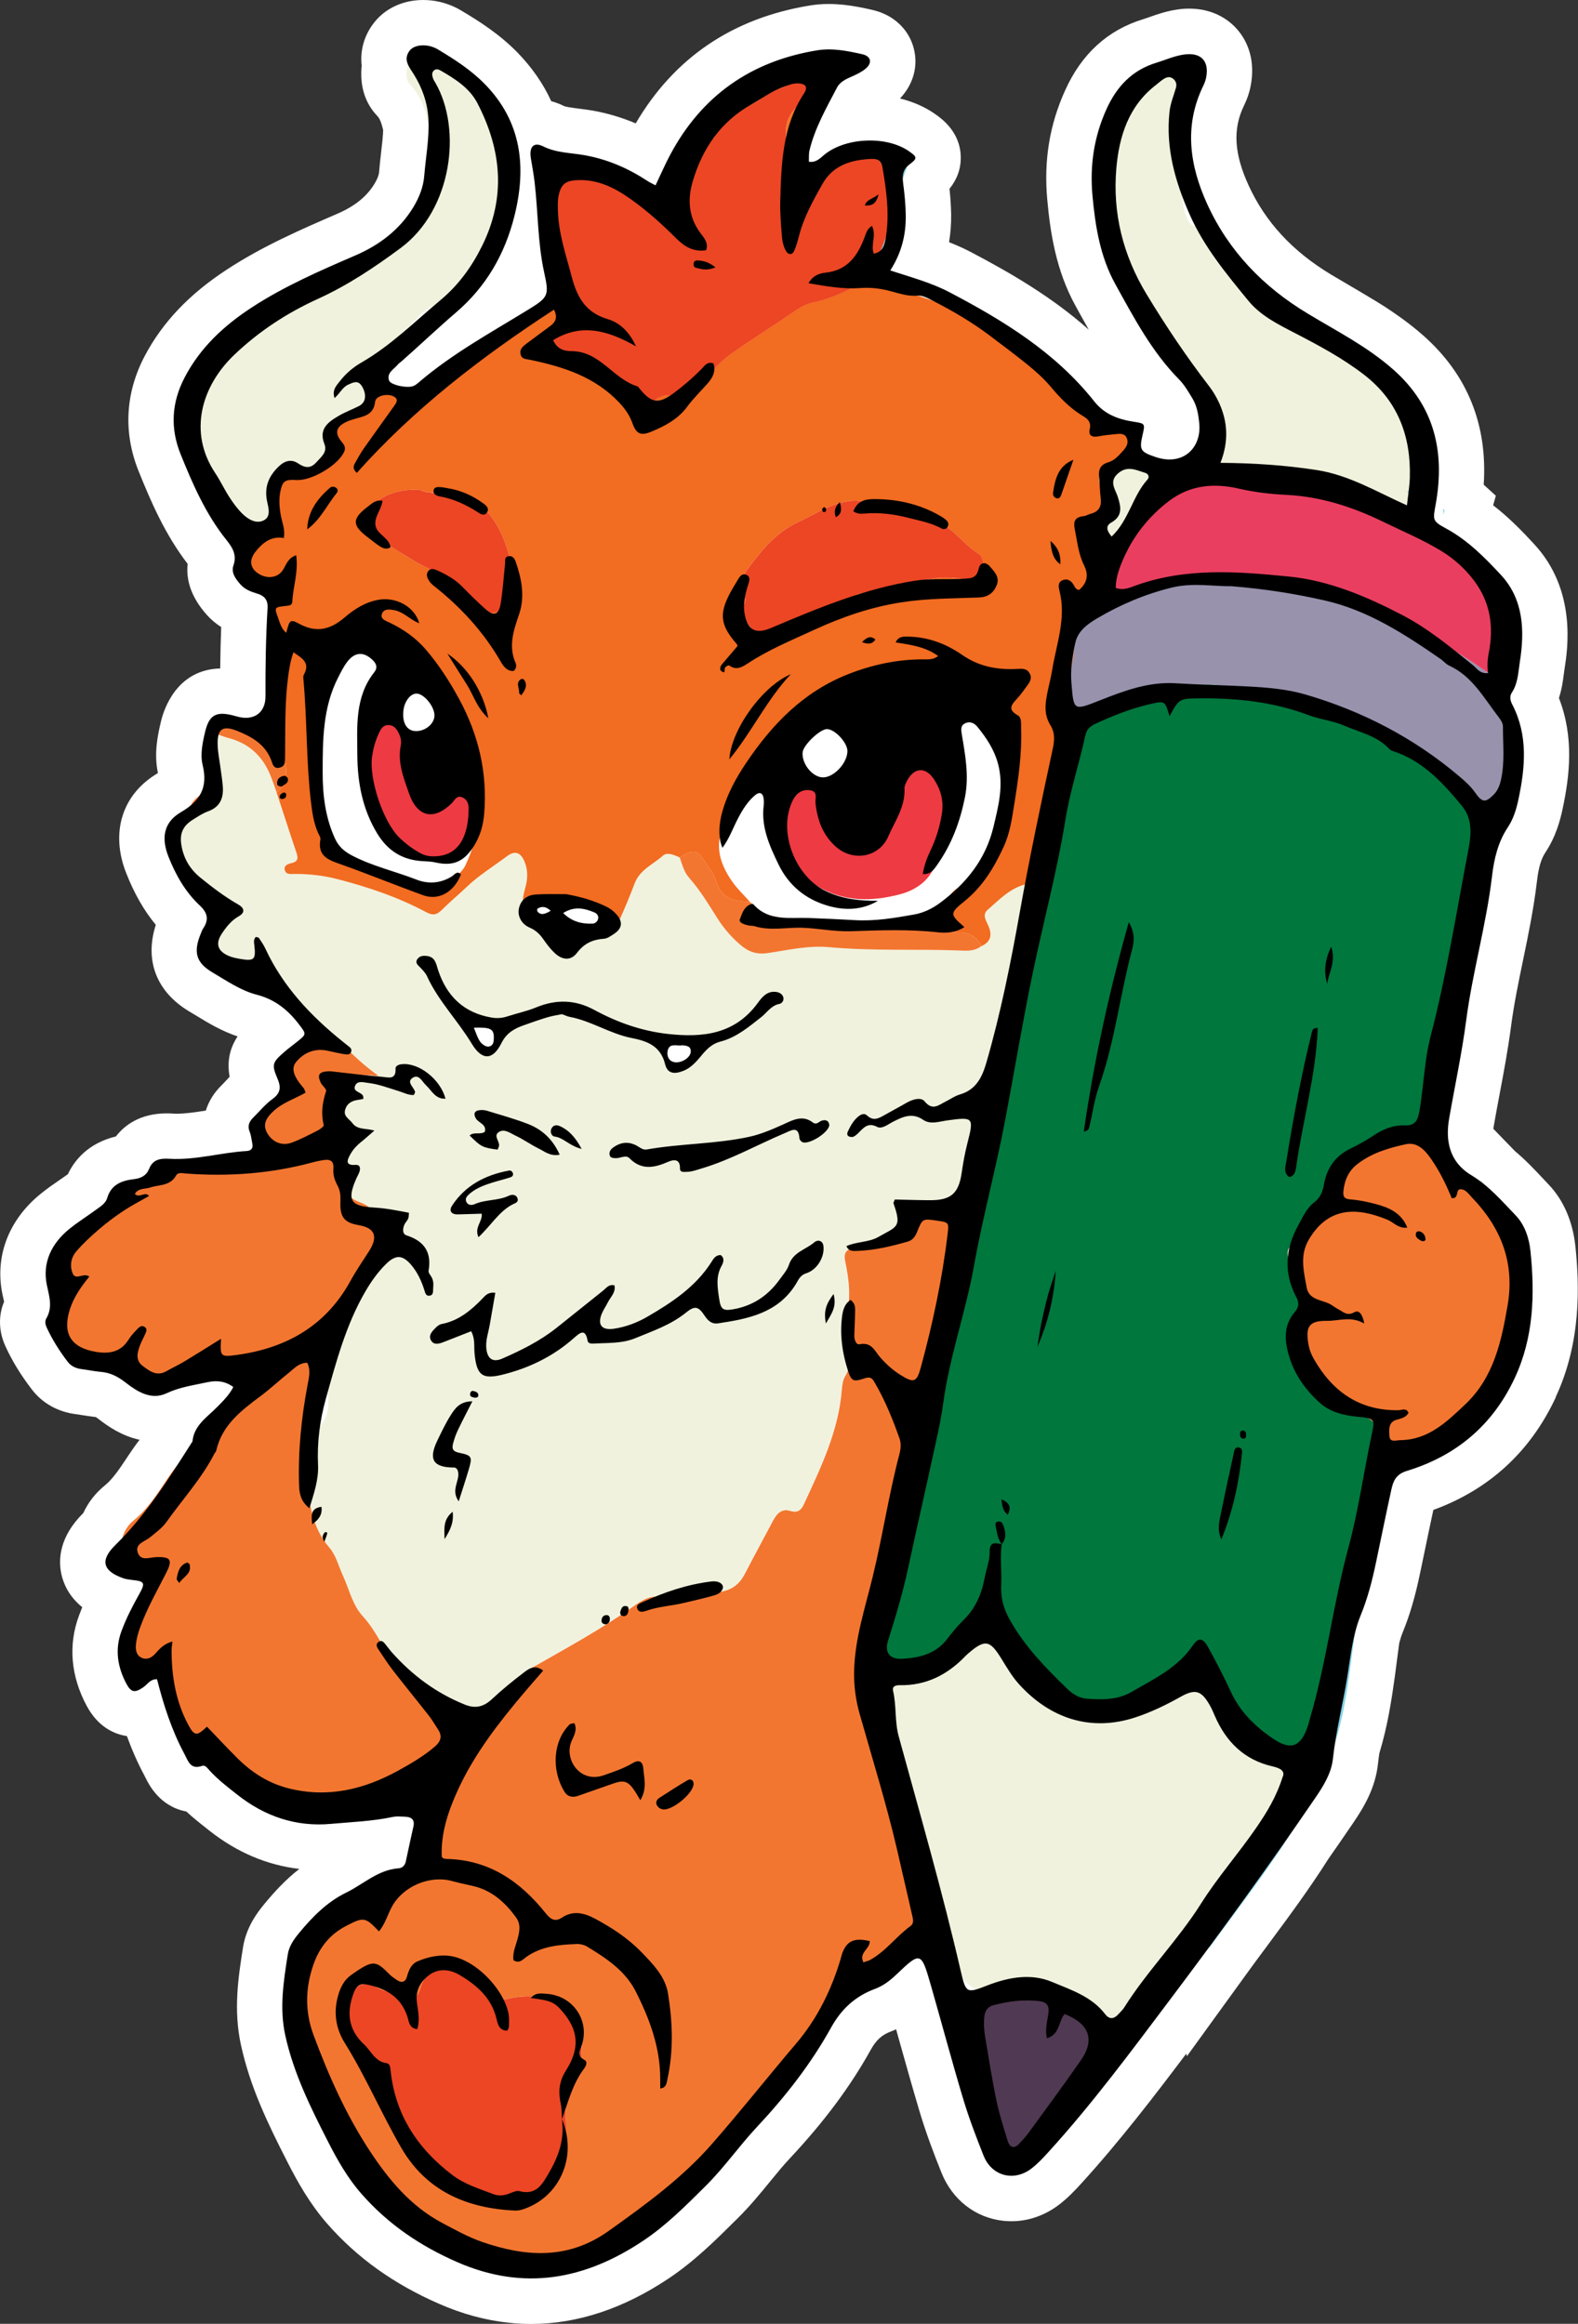 <?xml version="1.0" encoding="UTF-8"?>
<svg id="Layer_1" data-name="Layer 1" xmlns="http://www.w3.org/2000/svg" viewBox="0 0 384.9 566.69">
  <rect x="0" y="0" width="384.9" height="566.69" fill="#333333" stroke="none"/>
  <defs>
    <style>
      .cls-1 {
        fill: #503952;
      }

      .cls-2 {
        fill: #9892ad;
      }

      .cls-3 {
        fill: #00773d;
      }

      .cls-4 {
        fill: #ea3e60;
      }

      .cls-5 {
        fill: #f27226;
      }

      .cls-6 {
        fill: #ee3a42;
      }

      .cls-7 {
        fill: #fff;
      }

      .cls-8 {
        fill: #83d2e5;
      }

      .cls-9 {
        fill: #ec4624;
      }

      .cls-10 {
        fill: #f0f2dd;
      }

      .cls-11 {
        fill: #f6b2c3;
      }

      .cls-12 {
        fill: #f37630;
      }

      .cls-13 {
        fill: #f26c21;
      }
    </style>
  </defs>
  <path class="cls-7" d="M379.5,340.71c-6.18,13.27-16.23,22.51-29.88,27.5-.74,3.41-1.46,6.87-2.16,10.25l-1.01,4.83c-1.22,5.94-2.55,10.5-4.31,14.79-.3.73-.57,1.57-.83,2.55l-.42,3.12c-.21,1.7-.44,3.41-.67,5.12-.78,5.59-1.76,12.09-3.77,18.67-.13.86-.25,1.74-.34,2.61-.64,5.8-3.3,10.37-6.09,14.45-2.12,3.14-4.3,6.26-6.04,8.76-4.51,7.12-9.53,13.92-14.4,20.48l-.9,1.22c-1.58,2.12-3.15,4.24-4.7,6.39l-14.48,19.99-.14-.65c-7.68,10.2-16.25,21.39-25.58,31.63-1.48,1.62-3.24,3.51-5.46,5.21-3.47,2.65-7.49,4.04-11.64,4.04-.64,0-1.27-.04-1.91-.1-6.84-.73-12.5-5.14-15.15-11.79-1.73-4.32-3.7-9.45-5.28-14.73-1.75-5.86-3.41-11.8-5.03-17.55l-.73-2.63c-.43.19-.87.37-1.31.54-2.17.81-3.58,2.1-4.88,4.45-4.96,8.94-11.39,17.57-19.66,26.4-1.6,1.7-3.12,3.55-4.73,5.52l-.31.38c-2.22,2.72-4.75,5.8-7.7,8.73l-.5.49c-4.97,4.94-10.1,10.03-16.39,14.24-11.01,7.36-22.3,11.1-33.58,11.1-1.81,0-3.64-.1-5.44-.3-5.67-.6-11.38-2.15-16.97-4.61-11.05-4.82-19.95-11.18-27.22-19.45-4.31-4.9-7.33-10.32-9.7-14.97-4.91-9.6-9.15-18.38-11.41-28.66-1.9-8.66-.63-16.71.49-23.83.76-4.73,3.19-8.16,5.22-10.61,2.31-2.79,5.05-5.83,8.52-8.54-7.88-.91-15.27-4.05-21.98-9.36l-.66-.53c-1.53-1.2-3.24-2.55-4.93-4.11-6.52-1.23-9.16-6.62-10.04-8.42l-.05-.08c-.05-.11-.1-.22-.16-.33-1.56-2.91-2.96-6.05-4.24-9.56-3.04-.46-6.99-2.15-9.8-7.36-3.89-7.24-4.55-14.86-1.88-22.04.25-.68.52-1.36.79-2.03-3.29-2.66-4.58-5.76-5.08-8.01-.8-3.63-.52-9.15,5.34-14.96,1.2-2.6,2.95-4.84,5.2-6.68,2-1.62,3.64-4.1,5.55-6.97l.1-.16c.84-1.25,1.78-2.64,2.87-4.05-4.24-.91-7.59-3.17-10.1-5.13-.28-.21-.45-.33-.56-.41l-.28-.03c-1.06-.11-2.03-.27-2.88-.41l-.51-.08c-.38-.06-.77-.12-1.15-.17-4.39-.54-8.22-2.67-10.78-6.02-2.73-3.55-4.85-7.02-6.48-10.61-1.62-3.54-1.73-7.45-.3-10.81-.06-.24-.24-1.08-.29-1.28l-.09-.41c-1.96-9.24,1.41-18.18,9.23-24.56,1.65-1.35,3.28-2.46,4.84-3.54l.6-.41c.42-.3.86-.6,1.27-.9,1.61-3.4,4.91-7.53,11.72-9.21,2.08-2.69,5.84-5.61,12.37-5.61.45,0,.9,0,1.38.04.33.03.68.04,1.03.04,2.17,0,4.59-.36,7.14-.77.71-2.28,2.03-4.4,3.87-6.19.33-.32.68-.71,1.04-1.09.29-.3.58-.63.9-.96-.66-3.64-.04-6.84,1.94-9.84-3.92-1.32-7.2-3.3-9.9-4.95l-.66-.4c-.36-.21-.71-.42-1.07-.64-8.13-4.79-11.12-12.48-8.32-21.22-2.88-3.48-5.23-7.59-7.18-12.52-3.97-9.95-1.06-19.29,7.59-24.42.04-.05.06-.08.1-.13-.97-4.68-.11-8.97.78-12.64.72-2.96,3.85-12.54,14.42-12.81.04-3.56.12-6.88.24-10.09-1.35-.87-2.55-1.89-3.57-3.05-3.52-3.98-5.07-8.13-4.61-12.36-5.56-7.26-8.96-15.16-11.97-22.64-3.76-9.33-3.25-19.02,1.48-28.02,4.31-8.2,10.86-15.11,20.03-21.1,8.79-5.76,18.1-9.78,27.09-13.68,4.17-1.81,7.1-4.19,8.96-7.28.69-1.14,1.04-2.05,1.11-2.85.11-1.46.28-2.88.43-4.25l.06-.55c.25-2.09.44-3.81.5-5.44-.44-1.81-.84-2.79-1.37-3.35-3.07-3.2-4.37-7.36-3.87-12.37-.43-3.71.63-7.41,3.02-10.45,2.74-3.52,7.11-5.53,11.99-5.53.64,0,1.27.04,1.91.1,2.58.28,5.13,1.13,7.36,2.47,4.3,2.56,9.25,5.68,13.68,10.2,3.54,3.63,6.32,7.62,8.27,11.9,1.01.27,2.03.66,3.02,1.14.57.29,2.08.47,3.52.65l.19.03c.99.12,2.11.27,3.29.46,3.69.66,7.17,1.69,10.59,3.14,9.37-16,23.63-25.66,42.42-28.74,1.54-.26,3.07-.38,4.69-.38,1.17,0,2.4.07,3.65.2,2.49.27,4.83.76,6.98,1.25,5.11,1.17,8.89,4.69,10.09,9.42,1.12,4.34-.15,8.8-3.37,12.18,3.19.78,6.11,2.06,8.57,3.79,1.52,1.07,6.14,4.3,6.25,10.43.06,2.87-.87,5.48-2.74,7.79.24,2.29.36,4.3.4,6.27.03,2.33-.15,4.6-.51,6.76,1.93.76,3.66,1.54,5.27,2.38,9.82,5.16,19.89,11.02,28.8,18.95-.78-1.38-1.55-2.77-2.31-4.14l-.91-1.66c-4.79-8.66-6.18-17.98-6.9-25.95-.86-9.52.56-18.22,4.36-26.6,4-8.9,10.42-14.74,19.05-17.36.55-.17,1.1-.36,1.63-.55l.12-.05c1.72-.6,3.86-1.35,6.39-1.73,1.02-.17,2.06-.25,3.06-.25.65,0,1.29.04,1.91.1,4.36.46,8.12,2.57,10.57,5.91,1.83,2.49,3.75,6.78,2.49,13.05-.31,1.52-.83,3.04-1.61,4.63-2.75,5.69-2.4,11.67,1.13,19.39,4.09,8.94,10.66,16.06,20.08,21.75,1.42.85,2.86,1.7,4.31,2.54l.08.05c1.73,1.02,3.53,2.06,5.34,3.17.36.21.78.45,1.17.7,1.58.95,3.02,1.88,4.4,2.84.06.04.16.1.24.17,2.6,1.78,4.9,3.56,7,5.42,10.75,9.5,15.71,21.74,14.74,36.38l2.96,2.69-.66,2.33c3.85,2.97,7.09,6.3,10.02,9.49,10.42,11.23,8.14,25.7,7.39,30.45-.06.31-.08.6-.12.89l-.05.31c-.19,1.56-.46,3.62-1.19,5.86,3.77,9.71,2.58,19.09.9,27.03-.58,2.73-1.64,6.8-4.23,10.67-1.02,1.55-1.65,3.69-2.03,6.97-.79,6.68-2.11,13.09-3.4,19.3-1.1,5.3-2.23,10.77-2.93,16.14-.73,5.6-1.76,11.08-2.76,16.38l-.04.22c-.49,2.57-.97,5.13-1.41,7.69-.05.23-.07.44-.1.65,3.79,3.9,4.91,5.06,5.26,5.43,2.63,2.2,4.8,4.51,6.9,6.75l1.32,1.4c3.64,3.8,5.9,9.03,6.54,15.12.96,9.3,1.5,23.23-4.82,36.74Z"/>
  <g>
    <g>
      <path class="cls-7" d="M79.94,142.19l-9.64,23s1.19,42.58,1.64,47.93c.45,5.35,29.74,44.84,37.89,46.86,8.16,2.02,75.06,10.88,75.06,10.88l23.49-14.53s30.14-14.69,30.24-15.55,12-25.25,12-25.25l2.89-60.35s-4.58-38.31-7.58-42.67c-3-4.36-19.84-11.64-21.29-11.51-1.46.13-134.05,2.27-135.8,8.29-1.75,6.02-18.53,55.89-18.53,55.89"/>
      <g>
        <path class="cls-8" d="M368.66,331.4c-.51.62-1.08,1.2-1.72,1.71-1.81,1.47-2.85,3.39-4.11,5.31-4.57,6.95-9.96,13.11-19.08,14.02-1.42.14-2.83.44-4.25.66-.9,2.57-1.62,5.23-2.76,7.68-1.44,3.1-1.78,6.32-1.82,9.63.27.47.5.95.69,1.42.49-1.69,1.02-3.35,1.63-4.98,1.95-5.25,4.68-10.04,9.54-13.03,2.05-1.26,4.24-2.24,6.36-3.37,2.56-1.36,4.88-3.1,7-5.08,4.09-3.82,6.96-8.53,8.77-13.65-.09-.1-.18-.21-.25-.34Z"/>
        <path class="cls-8" d="M324.81,427.43c2.4-6.51,3.5-13.23,4.45-20.08.73-5.29,1.35-10.59,2.18-15.86-1.59,4.76-3.04,9.57-4.34,14.42-.69,2.56-2.53,5.17-1.48,7.9.98,2.57.53,4.77-.44,7.06-.91,2.15-1.22,4.4-1.57,6.69-.56,3.73-1.99,7.09-4.21,10.22-4.98,7.04-10.75,13.47-15.61,20.6-2.67,3.91-5.43,7.77-7.77,11.87-.81,1.42-1.33,3.08-1,4.68,7.34-10.13,15.13-19.97,21.59-30.7,3.21-5.35,6.05-10.94,8.21-16.8Z"/>
        <path class="cls-8" d="M351.86,124.04c.26.51.3,1.13,0,1.83.25-.56.41-1.02.52-1.39-.13-.12-.27-.23-.4-.35-.03-.03-.07-.06-.12-.09Z"/>
        <path class="cls-8" d="M291.52,90.72c-.25-.27-.49-.54-.74-.8l.04.05c-1.12-.41-2.18-.86-3.18-1.4,4.18,5.16,7.63,10.6,7.2,15.83.19.17.35.37.48.58.1-.4.21-.79.39-1.15,1.25-2.47,1.16-4.82-.31-7.18-1.25-2-1.82-4.46-3.88-5.93Z"/>
        <path class="cls-8" d="M281.62,77.65l.05.06c-.27-.34-.55-.67-.82-1.01-2.3-4.15-4.91-8.14-6.46-12.67-.1-.15-.2-.3-.29-.44-.02.1-.05.2-.09.31-.59,1.6-.65,3.21-.36,4.78.16.28.31.53.47.73.55.7.61,1.45.39,2.1.44,1.05.99,2.07,1.58,3.04,1.4,2.27,3.54,4.78,5.89,7.45-.49-1.42-.62-2.8-.36-4.34Z"/>
        <path class="cls-8" d="M287.91,44.33c1.68,3.37,3.36,6.74,5.05,10.11.71.47,1.37.99,1.99,1.53-2.65-5.26-4.11-11.14-4.67-17.08-.56-5.93-.2-11.83.07-17.76.02-.35.07-.86.11-1.39-.08,0-.15,0-.23,0,.03.65-.17,1.3-.77,1.97-2.03,2.25-1.96,4.97-1.68,7.65.51,5-.57,9.99.13,14.98Z"/>
        <path class="cls-8" d="M341.58,95.51c-.45,1.77-.12,3.39,1.15,4.82.98,1.1.61,2.44.37,3.72.77,1.82,1.54,3.65,2.32,5.47,1.96,4.61,1.38,7.3-2.21,10.35,1.89,1.89,2.12,4.66,3.59,6.77,3.09,2.33,6.15,4.7,9.27,7-1.6-1.3-3.19-2.61-4.78-3.93-.78-.66-2.16-1.57-3.07-2.65-1.31-.28-2.36-1.48-1.59-3,4.91-9.64,2.6-22.54-4.12-30.71-8.22-9.99-20.83-14.31-31.64-21.04.01.07.02.14,0,.19-.54,2.15,1.43,3.27,1.94,4.97,1.09,1.39,2.55,2.07,4.28,2.21,5.08-.14,9.03,2.72,12.95,5.28,3.36,2.19,6.34,4.95,9.8,7.04,1.35.82,2.17,1.78,1.73,3.51Z"/>
        <path class="cls-8" d="M177.52,24.88c-6.56,5.68-12.1,13.22-14.67,21.53-.04.12-.09.24-.15.35.05.26.05.52.01.77.7-.48,1.37-1.06,2.01-1.68.1-.18.21-.36.34-.53.58-2.02,1.05-4.08,1.78-6.04.77-2.07,2.15-3.62,4.61-3.69.46-.25.92-.5,1.39-.75l.06-.33.33-.03c.06-.23.19-.42.39-.56-.02-.64.26-1.12.74-1.5-.03-.29.03-.56.2-.8.62-2.5,1.63-4.74,2.96-6.74Z"/>
        <path class="cls-8" d="M148.33,42.55c-.28-.12-.56-.22-.84-.33,3.46,2.01,6.72,4.35,9.96,6.73.48.06.94.06,1.38.03-3.35-2.4-6.91-4.45-10.51-6.43Z"/>
        <path class="cls-8" d="M196.51,30.65c1.41-4.08,3.57-7.86,6.9-10.54,1.23-.99,2.49-1.93,3.72-2.92-.42-.33-.69-.85-.78-1.43-.4,1.14-1.56,2.05-3.03,1.53-1.51-.53-3.02-.84-4.53-.98-.45,1.16-1.09,2.15-1.59,3.2.06.35.12.7.18,1.05,1.41,3.22-.57,5.71-1.81,8.36.39.57.7,1.15.93,1.73Z"/>
        <path class="cls-8" d="M212.61,67.55c.61.32,1.23.57,1.86.79-1.66-1.55-.16-4.84,2.22-3.98,1.42-1.72,2-3.66,1.98-6.12-.02-2.95-.54-5.93-.16-8.88.33-2.48,1.3-4.76,2.17-7.08.57-1.5,1.27-2.96-.16-4.11-.99-.8-2.15-1.31-3.42-1.6-.11.91-.31,1.82-.46,2.73,0,1.78.18,3.57-.53,5.28,2.26,6.22.85,12.12-1.89,17.75-.84,1.73-.45,3.7-1.61,5.24Z"/>
        <path class="cls-8" d="M277.23,104.69c.23.48.37,1.01.42,1.64.34-.25.75-.43,1.19-.5-.54-.38-1.08-.76-1.61-1.14Z"/>
        <path class="cls-8" d="M269.89,50.31c-1.03-4.12-.66-8.12,1.11-11.98.07-.65.13-1.31.2-1.96l-.28-.29.34-.21c.36-2.72.8-5.43,1.65-8.02-.23.21-.49.38-.79.49-.23.38-.44.76-.64,1.15.56.91.61,2.16-.37,3.09-.44.41-.84.79-1.28,1.12-.19.61-.54,1.01-.98,1.21-.62,5.85.05,12.01.82,17.71.37,2.74.82,5.48,1.42,8.18.14-.04.28-.06.43-.07-.41-.52-.69-1.13-.77-1.87-.31-2.84-.58-5.7-.86-8.54Z"/>
        <path class="cls-8" d="M367.73,146.79c-.07,2.71,1.9,5.03,1.87,7.85-.01,1.31.26,2.56-.76,3.6-.64.65-1.01,1.37-.86,2.3.44,2.72-1.33,3.81-3.45,4.64.86.97,1.68,1.95,2.41,2.96.68-3.74,2.42-7.3,2.94-11.09.57-4.22-.3-8.19-2.29-11.8.09.48.14,1,.12,1.54Z"/>
        <path class="cls-8" d="M351.93,258.8c.09-.63.17-1.26.26-1.89-.13.62-.2,1.25-.26,1.89Z"/>
        <path class="cls-8" d="M350.04,274.35c-.06-.22-.12-.43-.17-.65,0,.47.04.93.09,1.39.03-.25.05-.49.08-.74Z"/>
        <path class="cls-8" d="M364.09,291.23c-.88-1.14-1.86-2.2-2.87-3.21-.39.68-1.12,1.14-2.13,1.01.06.14.09.3.08.49.52.08.76.42.83.92.27.23.54.47.8.7,4.24,3.76,5.44,8.98,6.76,14.13.28,1.11.3,2.41.92,3.28,1.1,1.54,1.81,3.13,2.24,4.74.13-.58.25-1.15.34-1.73,1.24-7.43-2.53-14.59-6.98-20.34Z"/>
        <path class="cls-12" d="M215.46,424.63c1.17,6.82,3.21,13.4,5.3,19.99,1.55,4.89,3.11,9.95,1.37,15.22-.37,1.11.4,1.86.97,2.71,3.25,4.89,1.47,10.97-3.76,13.6-3.04,1.53-6.25,2.49-9.55,2.16-2.87-.29-3.76.98-4.5,3.33-1.3,4.11-3.16,8.01-4.99,11.93-2.35,5.03-5.85,9.23-9.25,13.49-1.79,2.24-3.65,4.55-5.92,6.26-5.72,4.32-9.56,10.15-13.94,15.65-5.55,6.97-12.22,12.9-20.05,17.49-5.21,3.06-10.7,4.76-16.63,5.29-1.46.13-3,.05-4.23-.6-3.12-1.65-6.5-1.41-9.72-1.25-6.26.31-11.76-1.1-16.06-5.78-2.47-2.68-5.46-4.64-8.4-6.66-3.74-2.57-7.03-5.46-8.57-9.94-.32-.92-.88-1.87-1.59-2.52-4.95-4.53-6.21-10.57-6.81-16.8-.18-1.84-.67-3.24-1.94-4.57-5.08-5.29-7.43-12.06-6.92-18.97.67-9.03,2.74-14.73,12.67-17.14,1.1-.27,2.28-.31,3.13-1.29,3.06-3.54,7.15-5.27,11.56-6.23,2.47-.53,3.37-1.76,4.07-4.19,2.34-8.14,5.24-16.1,8.16-24.33-2.18,1.38-4.46,2.12-6.96,2.11-.52,0-1.34.21-1.53.58-2.01,4.01-5.97,4.24-9.58,4.73-6.4.88-12.86,1.61-19.24-.35-1.23-.38-2.48-.63-3.59-1.4-1.82-1.27-3.89-1.68-6.12-1.75-6.28-.19-10.53-3.28-12.53-9.28-.48-1.45-1.19-2.24-2.76-2.85-2.57-1-4.34-2.88-5.07-5.93-.84-3.53-1.08-7.07-1.28-10.78-1.42.09-2.67.15-3.92.26-3.61.33-6.25-2.66-5.16-6.16,1.29-4.11,2.65-8.2,3.72-12.38.46-1.78.71-2.84-1.65-3.93-5.25-2.43-6.19-9.81-1.67-13.5,3.35-2.74,5.6-6.14,7.89-9.6,2.16-3.26,4.48-6.39,7.59-8.79,4.17-3.23,6.59-7.96,10.24-11.64,3.14-3.17,5.81-6.79,10.51-7.88,1.21-.28,1.95-1.19,1.64-2.63-2.75-.94-5.08-.7-7.49,1.37-2.61,2.24-5.96,3.04-9.26,1.48-1.35-.64-2.09-.12-3.14.33-2.24.96-4.31,2.23-6.66,3.02-3.04,1.01-5.61.77-8.03-1.3-2.14-1.82-4.35-2.72-7.41-2.14-4.62.88-7.9-2.18-10.83-5.15-1.41-1.43-1.36-3.69-1.35-5.72.01-2.66-.16-5.1-1.77-7.59-2.26-3.49-.58-9.22,2.85-12.01.78-.64,1.57-1.37,2.48-1.72,3.11-1.19,4.51-3.81,6.49-6.26,4.3-5.31,9.37-10.1,17.34-9.26,2.18.23,4.55-.54,6.73-1.2,3.28-1,6.44-1.56,9.61.25,1.83,1.05,2.94-.26,4.14-1.28,1.09-.92,1.66-1.85.84-3.34-.47-.85-.5-1.93-.79-2.89-1.23-4.02-.72-6,2.7-8.57,1.7-1.27,2.72-2.43,2.75-4.83.06-5.93,4.62-9.82,10.74-9.66.95.26,2.13-.48,2.88.34,2.83,3.03,5.89,5.81,9.28,8.24-7.03-.67-8.12-.25-10.03,4.02-1.39.64-.55,1.7-.45,2.58.4,3.46-.31,6.47-3.19,8.73-.51.4-1.23.73-1.14,1.86,1.93.72,2.73,2.93,4.59,3.99.28,1.09.69,2.17.82,3.29.35,3.11,1.8,5.21,4.85,6.31,2.33.84,4.01,2.65,5.5,4.59.02,2.85.04,5.7.06,8.54-.83,2.13-1.97,4.1-3.15,6.05-2.43,4.01-5.27,7.78-7.14,12.12-.07.28-.14.55-.21.83,0,0,.05-.06.05-.06-3.23,1.31-5.96,2.88-5.29,7.18.19,1.19-.1,2.45.06,3.75.38,3.01-.14,6.14-1.72,8.66-1.21,1.94-.93,3.38-.15,5.1-.59,3.51-1.31,6.98-.99,10.6.54,6.03,1.28,11.93,5.46,16.77,1.71,1.98,2.27,4.58,3.35,6.91,1.56,3.36,2.29,7.14,4.91,9.96,2.27,2.44,3.75,5.38,5.5,8.18,2.41,3.84,4.96,7.7,9.46,9.54,1.51,3.02,4.01,5.24,6.33,7.56,1.71,1.71,2.29,3.56,2,5.82-.11.87-.28,1.73-.5,3.08.76-.76,1-1.19,1.36-1.33,3.47-1.34,5.82-3.42,5.55-7.56-.05-.79.52-1.63.81-2.44,2.47-.19,3.8-1.71,4.67-3.88,1.03-2.57,2.53-4.56,5.14-6.05,8.6-4.91,17.34-9.62,25.45-15.37,1.83-1.29,3.93-2.74,6.35-2.36,5.11.8,9.98-.41,14.94-1.23,2.87-.47,4.65-1.9,5.93-4.36,2.25-4.34,4.59-8.63,6.88-12.95.95-1.8,2.15-3.11,4.43-2.39,1.56.49,2.44-.22,3.06-1.56,4.16-9,8.52-17.94,9.29-28.06.09-1.16.25-2.31.86-3.31,1.22-1.98,1.1-4.04.72-6.22-.44-2.53-1.5-5.13-.7-7.66,1.49-4.72.92-9.39-.05-14.01-.44-2.08.2-2.86,2-3.46,2.86-.96,5.67-2.07,8.5-3.14,1.62-.62,3.69-1.22,4.03-2.94.66-3.34,3.07-3.68,5.45-3.47,2.19.19,4.23-.97,6.38-.3,2.69,4.04,2.54,8.54-.82,12.19-1.69,1.84-.11,4.86.08,7.27.7,8.67-3.93,15.76-6.66,23.85-.83,2.47-2.94,4.44-3.7,6.63-.72,2.06.43,5.01.15,7.58-.14,1.28-.23,2.78-.95,3.73-1.78,2.37-1.55,5.19-2.21,7.8-.35,1.39-.35,2.88-.77,4.25-2.21,7.2-3.14,14.6-3.66,22.08-1,5.01-1.55,10.17-3.11,15-1.5,4.64-.7,8.23,2.53,11.57-.26.82-.2,1.57.43,2.21.1.27.19.55.29.82-.03,1.9.99,3.52,1.42,5.3ZM141.67,502.04c.68-3.18-.33-6.24-1.21-9.26-.42-1.44-1.38-2.62-2.91-3.53-4.37-2.61-8.94-2.92-13.71-1.84-1.55.35-2.84.6-3.51-1.24-1.06-2.88-3.34-4.38-5.93-5.85-5.38-3.04-10.11-1.37-11.85,4.63-.56,1.93-1.76,2.9-3.45,2.04-2.34-1.19-5.01-1.04-7.33-2.43-3.06-1.84-6.37,0-6.95,3.55-.47,2.9-.32,5.61,1.25,8.32,1.32,2.27,2.8,4.39,4.56,6.26,2.74,2.91,5.72,5.59,5.46,10.09-.02.26.16.55.28.81,3.59,7.6,7.44,14.91,15.54,18.91,1.5.74,3.09,1.41,4.56,2.29,4.85,2.91,12.83,1.63,16.48-2.72,2.91-3.46,5.06-7.2,5.15-12.01.05-2.75-.16-5.46-.42-8.15-.17-1.75-.11-3.01,1.35-4.15,1.8-1.41,2.62-3.38,2.65-5.73Z"/>
        <path class="cls-10" d="M83.15,324.52c1.87-4.34,4.71-8.11,7.14-12.12,1.19-1.96,2.32-3.92,3.15-6.05,1.57.18,3.13.41,4.7.52,1.3.09,1.76-.61,1.58-1.89-.55-3.79-3.25-5.65-6.34-7.17-1.49-1.95-3.17-3.75-5.5-4.59-3.04-1.1-4.49-3.2-4.85-6.31-.13-1.11-.54-2.19-.82-3.29-.03-2.15.8-3.8,2.62-5.03,1.07-.73,2.26-1.84,1.24-3.15-2.09-2.68-2.08-6.14-3.67-8.97,1.91-4.28,3-4.69,10.03-4.02-3.39-2.43-6.45-5.21-9.28-8.24-.76-.81-1.93-.07-2.88-.34.05-1.07-.31-1.94-1.19-2.61-1.25-.95-2.44-1.98-3.7-2.91-3.32-2.47-6.72-4.84-9.07-8.37-1.57-2.35-3.95-3.09-6.66-3.27-2.52-.17-5.24.04-7.01-2.42-.73-2.99-.1-5.98.04-8.97.07-.29.25-.47.53-.56.87.16,1.7.01,2.46-.43.56-.32,1.52-.5,1.12-1.41-.33-.77-1.23-.48-1.92-.53-.31-1.05-1.08-1.56-2.02-2.04-6-3.01-8.52-8.81-10.4-14.56-.85-2.59.5-6.1,3.63-7.84,5.17.13,6.23-.91,5.82-5.7,1.18-2.8-1.12-5.34-.62-8.09,1.34-1.44.05-3.72,1.67-5.11.92.31,1.84.69,2.8.94,4.71,1.24,8,4.13,9.95,8.55.67,1.53,1.17,3.14,1.75,4.72,1.57,4.78,3.11,9.57,4.72,14.34.46,1.37.82,2.48-1.13,2.91-.81.18-1.87.58-1.61,1.64.31,1.25,1.44.99,2.5.99,3.46,0,6.86.37,10.25,1.24,7.55,1.94,14.9,4.42,21.78,8.1,1.57.84,2.55.67,3.76-.54,1.93-1.94,4.05-3.68,6.03-5.57,3.03-2.91,6.61-5.09,9.95-7.59,1.97-1.47,3.37-.81,4.28,1.51.83,2.1.71,4.13.1,6.32-.69,2.49-1.21,5.17,1.12,7.29.52,1.27,1.69,1.87,2.67,2.7,1.93,1.63,4.39,2.68,5.66,5.06,1.06,2.21,2.33,1.31,2.98-.09,1.35-2.89,3.57-4.29,6.56-4.85.49-.09.9-.63,1.35-.96,1.81.95,2.29-.57,2.78-1.66,1.28-2.86,2.48-5.76,3.59-8.69,1.27-3.33,4.51-4.61,6.9-6.75,1.04-.93,2.74-.14,4.08.44.61,1.75,1.03,3.56,2.33,5.02,2.68,3.02,4.73,6.49,6.89,9.88,1.55,2.44,3.4,4.58,5.62,6.47,1.99,1.7,3.97,2.36,6.68,1.96,4.94-.73,9.85-1.9,14.94-1.43,10.86,1,21.78.38,32.66.84,1.59.07,3.16-.07,4.48-1.11,2.26-1.04,2.64-2.66,1.71-4.9-.51-1.22-1.64-2.71-.23-3.93,2.94-2.56,5.67-5.51,9.75-6.35.55.77,1.51,1.29.91,2.58-.53,1.15-.72,2.46-1.06,3.69-1.63,4.99-2.59,11.75-2.01,14.27,1.09-.81.67-2.53,1.95-3.21-.21,2.89-.72,5.71-1.96,8.35-1.44,1.73-3.59,3.32-3.77,5.5-.4,4.7-2.25,9.09-2.49,13.78-.63.52-1.26,1.03-1.89,1.55-1.33,1.81-2.67,3.62-4,5.43-2.46,2.54-2.5,3.31.06,5.26,1.23.94,2.49,1.93,4.05,2.33.9,3.43.28,6.7-1.07,9.89-.77,1.82-1.5,3.66-2.26,5.49-2.28.43-3.89,1.65-4.65,3.89-2.15-.67-4.19.48-6.38.3-2.39-.2-4.8.13-5.45,3.47-.34,1.72-2.41,2.32-4.03,2.94-2.82,1.07-5.63,2.19-8.5,3.14-1.8.6-2.44,1.38-2,3.46.98,4.63,1.55,9.29.05,14.01-.8,2.53.26,5.13.7,7.66.38,2.18.5,4.24-.72,6.22-.62,1-.78,2.15-.86,3.31-.77,10.12-5.13,19.06-9.29,28.06-.62,1.35-1.5,2.05-3.06,1.56-2.28-.72-3.48.59-4.43,2.39-2.29,4.32-4.63,8.61-6.88,12.95-1.28,2.47-3.06,3.89-5.93,4.36-4.96.82-9.83,2.03-14.94,1.23-2.42-.38-4.53,1.06-6.35,2.36-8.11,5.74-16.85,10.46-25.45,15.37-2.61,1.49-4.11,3.48-5.14,6.05-.87,2.17-2.2,3.69-4.67,3.88-4.78-.28-9.57-.46-13.21-4.34-.5-.53-1.55-.54-2.35-.79-4.49-1.84-7.05-5.7-9.46-9.54-1.75-2.79-3.23-5.73-5.5-8.18-2.62-2.82-3.35-6.6-4.91-9.96-1.08-2.32-1.64-4.92-3.35-6.91-4.18-4.85-4.92-10.74-5.46-16.77-.32-3.62.4-7.09.99-10.6,2.67-1.99,4.42-4.81,4.24-7.96-.19-3.38.22-6.46,1.08-9.69.62-2.33,1.81-4.55,1.78-7.05,0,0-.05.06-.05.06.13-.06.29-.08.38-.18.21-.22.14-.45-.17-.65ZM114.68,248.58c-.04.57-.11,1.14-.13,1.71-.06,2.14,1.52,4.98,3.35,5.32,2.1.38,2.87-1.35,3.51-2.98.51-1.29,2.48-1.59,2.31-3.34-.92-.94-2.42.4-3.43-.1-1.29-.61-4.85-1.15-6.17-1.67-2.27-.89.22-1.93.56,1.06ZM165.61,253.25c-.02-.61-.74-.08-1.35-.1-2.14-.05-3.81-1.14-6.06-1.12.37,1.36,1.4,1.47,1.92,2.12.43,1.34,1.43,2.42,1.6,3.92.15,1.3,1.15,2.02,2.46,1.73,1.91-.42,3.86-.44,5.7-1.49,2.11-1.2,2.8-2.58,2.02-5.1-2.16.8-4.23.36-6.3.03Z"/>
        <path class="cls-3" d="M356.25,232.45c1.09-9.92,2.71-19.74,5.52-29.33-1.34-2.39-2.96-4.61-4.45-6.91-.55-.84-1.32-1.56-1.01-2.71-2.27-5.33-6.81-8.43-11.53-11.12-11.07-6.32-22.72-11.05-35.55-12.45-2.4-.26-4.76-1.06-7.09-1.77-4.8-1.47-9.44-1.9-14.27.29-4.42,2.01-9.3,2.81-13.88,4.52-3.77,1.4-7.9,1.12-11.92.89-1.32,1.48-2.65,2.95-3.97,4.43-.13,4.53-.25,9.05-.38,13.58.83,3.77-.5,7.37-.9,11.04-1.4,8.88-3.3,17.65-5.37,26.39.07,1.14-.26,2.14-1.03,2.99.11.2.11.4,0,.59-.2,2.88-.71,5.7-1.96,8.35-1.62,6.5-3.23,13-4.85,19.5-1.49,4.69-2.06,9.59-3.19,14.36.9,3.43.28,6.7-1.07,9.89-.77,1.82-1.5,3.66-2.26,5.49-.24,6.62-2.09,13.02-2.72,19.59-.34,3.56-1.03,7.1-.64,10.7.44,4.06-1.66,7.52-2.82,11.17-4.17,13.17-7.61,26.54-8.29,40.33-.27,5.47-1.75,9.92-4.78,14.16-.83,1.16-1.66,2.33-2.48,3.5-.13,1.14.13,2.57-.46,3.35-2.33,3.09-.36,6.06.04,9.01.28,2.02,5.05,4.71,7.12,4.1,1.59-.46,3.05-.67,4.6-.13,2.99-.42,3.38-3.69,5.5-5.05,2.03-3.94,5.17-7.06,7.66-11.31,1.93,3.89,3.1,7.34,4.09,10.85,2.46,3.86,5.32,7.33,9.28,9.76,3.55,1.01,7.26,4.15,10.84,5.04,4.93,1.23,9.64-.54,14.18-3.47.52-.7,1.16-1.21,2.06-1.3,3.4-2.31,6.81-4.62,10.6-7.2,2.74,6.47,7.05,11.6,11.17,16.86v.06c1.18.35,1.83,1.25,2.33,2.3.83.5,1.79.87,2.47,1.53,2.48,2.43,5.42,3.84,8.83,4.31,2.7.4,3.82-2.16,5.82-3.08,1.41-.65,1.83-1.69,1.1-3.15-.94-1.88-.61-3.68-.28-5.75.72-4.52,2.83-8.69,3.14-13.27.44-6.45,1.94-12.63,4.41-18.63,1.91-4.63,2.25-9.76,4.15-14.42.54-4.23,2.1-8.45,0-12.7-.46-.93.27-1.69.87-2.26,1.05-.99,2.06-2,2.83-3.23-.2-.38-.51-.73-.59-1.13-.78-3.7-2.88-5.49-6.69-6.66-4.75-1.45-8.8-4.63-11.69-8.93-1.77-1.41-1.87-3.77-3.12-5.5-.44-.6.11-1.34.93-1.59-.36-3.09.22-5.98,1.81-8.67-.26-.77-.65-1.53-.36-2.38-.5-.64-.7-1.38-.71-2.18,0,0,.02,0,.02,0-1.82-1.55-2.12-3.75-2.55-5.9-.29-2.21-1.95-4.71,1.33-6.15.91-2,1.51-4.18,3.22-5.73.42-2.43,1.49-4.4,3.45-6.05,1.45-1.21,2.45-2.95,3.66-4.45,0,0-.06.07-.06.07-.16-.73.23-1.04.88-1.14,1.38-1.23,2.92-2.33,4.11-3.73,2.97-3.5,6.72-5.08,11.22-5.15,3.81-4.42,7.42-8.95,8.24-15.02.09-.69.38-1.33.97-1.78.06-.43.12-.86.18-1.29.06-.64.12-1.27.26-1.89,1.14-8.19,2.47-16.34,4.06-24.45Z"/>
        <path class="cls-13" d="M277.65,106.33c-.05-.63-.19-1.16-.42-1.64-.64-.45-1.26-.92-1.89-1.38-.33.04-.68.03-1.06-.08-2.33-.64-4.5-1.53-6.55-2.61-2.28-.47-4.12-1.82-5.93-3.54-.5-.48-1.01-.96-1.51-1.43-3.45-2.78-6.66-5.94-9.86-9.04-2.75-2.4-5.56-4.73-8.48-6.93-3.26-1.8-6.59-3.46-10.07-4.79-4.73-1.81-9.62-3.21-14.33-5.09-1.13.44-2.28-.24-2.79-1.23-.11-.07-.21-.15-.29-.23-.63-.22-1.25-.47-1.86-.79-4.57,2.74-9.27,5.15-14.55,6.27-1.69.36-3.16,1.28-4.61,2.28-4.96,3.41-10.08,6.6-15,10.07-3.29,2.32-5.85,5.5-8.55,8.45-1.42,1.55-2.74,2.42-4.81,1.96-2.18-.48-3.97-.28-5.87,1.42-2.18,1.94-4.32,1.36-6.58-1.59-2.45-3.19-5.45-5.41-9.03-7.13-1.72-.82-3.37-1.47-5.26-1.72-2.06-.28-3.97-1.05-4.32-3.5-.49-3.41,2.27-5.76,5.71-4.78,1.36.39,2.6,1.24,4.13.91.26-.89-.78-1.08-.92-1.7-1.4-6.33-5.18-11.78-6.65-18.1-.72-3.12-1.18-6.19-.59-9.38.53-2.84-.07-5.39-2.13-7.52-1.3.67-1.61,1.86-1.86,3.19-1.03,5.69-.08,11.07,2.2,16.31.69,1.58,1.27,3.22,1.7,4.88,1.49,5.82,1.5,5.93-3.99,8.45-9.26,4.25-17.28,10.19-24.56,17.25-1.99,1.93-4.13,3.77-6.71,4.97-.38-.52-.58-.73-.7-.98-2.51-4.97-5.64-5.34-9.15-1.06-.36.44-.69.87-1.34.78.06.19.12.38.13.57,0,.1-.14.21-.22.31-1.06,1.51-2.81,1.9-4.35,2.56-2.46,1.05-3.77,2.87-4.14,5.47-.1.69-.3,1.37-.43,2.06-1.19,6.31-2.14,7.07-8.65,6.97-.57,0-1.14-.01-1.71-.02-2.56,2.53-2.49,5.5-1.74,8.75.89,3.83.76,3.86-2.65,5.86-4.6,2.69-5.87,11.23-1.63,13.45,3.01,1.57,2.78,3.27,2.46,5.77-.21,1.68.08,3.42.14,5.14.14,4.15-.43,8.48.61,12.39,1.24,4.68,1.31,9.25,1.16,13.94.43,2.86,2.04,5.47,1.6,8.56-.26,1.78-.72,3.22-2.28,4.18,1.57,4.78,3.1,9.57,4.72,14.34.46,1.37.82,2.48-1.13,2.91-.81.18-1.87.58-1.61,1.64.31,1.25,1.44.99,2.5.99,3.46,0,6.86.37,10.25,1.24,7.55,1.94,14.9,4.42,21.78,8.1,1.57.84,2.55.67,3.76-.54,1.93-1.94,4.05-3.68,6.03-5.57,3.03-2.91,6.61-5.09,9.95-7.59,1.97-1.47,3.37-.81,4.28,1.51.83,2.1.71,4.13.1,6.32-.69,2.49-1.21,5.17,1.12,7.29,1.47-4.83,2.51-5.53,7.61-5.01,1.7.17,3.39.55,5.09.68,3.72.27,6.21,1.85,6.59,5.84,0,0-.07.36-.07.36,1.81.95,2.29-.57,2.78-1.66,1.28-2.86,2.48-5.76,3.59-8.69,1.27-3.33,4.51-4.61,6.9-6.75,1.04-.93,2.74-.14,4.08.44,3.43-2.07,4.2-1.97,6.15,1.03,1,1.54,2.24,3.06,2.74,4.78,1.26,4.32,4.54,4.92,8.24,5.04-1.5-1.71-3.18-3.28-4.45-5.14-2.77-4.07-4.24-8.36-2.01-13.33,1.29-2.88,2.1-5.97,2.69-9.1.16-.85.32-1.69.91-2.39,5.46-6.41,10.07-13.49,17.25-18.44,4.31-2.97,8.46-6.03,13.57-7.11,5.13-1.08,10.44-2.28,15.61-.24,2.3.91,4.5.99,6.74.41,1.52-.4,2.95-.49,4.01.63,2.88,3.05,6.43,5.75,6.34,10.59-.04,2.2.34,4.28,1.28,6.29,1.3,2.79,1.52,5.83,1.84,8.84.06.57.2,1.25-.03,1.71-2.75,5.37-2.14,11.88-5.84,16.95-1.96,2.68-3.6,5.54-6.96,6.82-.87.33-1.62,1.2-2.22,1.98-1.74,2.29-3.38,4.65-5.06,6.99.44,1.04,1.31,1.4,2.36,1.51,1.55.16,3.1.49,4.64.47,2.64-.02,4.62.92,5.81,3.34,2.26-1.04,2.64-2.66,1.71-4.9-.51-1.22-1.64-2.71-.23-3.93,2.94-2.56,5.67-5.51,9.75-6.35.15-1.57.19-3.14,1.17-4.52,1.78-2.49,2.31-5.55,3.68-8.23,1.42-3.5,1.23-7.33,2.26-10.91.13-4.53.26-9.05.38-13.58-.21-.67-.34-1.38-.65-1.99-1.11-2.16-.61-3.75,1.56-4.81,2.69-6.46,2.92-13.37,3.72-20.17-.69-2.19.97-3.8,1.49-5.68,1.48-5.42,2.12-10.93,2.44-16.51-.82-.92-.73-1.71.18-2.57,2.28-2.14,2.93-4.49,1.68-7.64-1.65-4.16,1.87-7.52,6.95-6.96.87-.71,1.43-1.59,1.81-2.59-1.01-1.1-.57-2.34.38-3.04ZM113.58,210.91c-1.38,2.91-4.34,3.61-6.51,5.39-1.56,1.28-3.34-.07-4.95-.42-7.18-1.57-13.98-4.32-20.87-6.81-1.83-.66-2.49-1.61-1.93-3.54.46-1.58.15-3.06-.88-4.47-1.88-2.56-2.24-5.6-1.98-8.64.52-6.18.86-12.32-1.09-18.36-.54-1.67-.43-3.22.54-4.92,1.58-2.78,1.99-6,1.79-9.19-.09-1.5.14-2.44,1.7-2.95,3.78-1.23,6.44-4.13,9.28-6.67,1.27-1.14,2.15-1.15,3.33-.22.91.72,1.61,1.6,2.31,2.53,1.29,1.72,2.76,3.34,3.98,5.05,4.5,6.32,10.66,11.16,15.2,17.41.6.82,1.4,1.67,1.31,2.66-.36,4.07,1,7.98,1.04,12,0,.8.17,1.67-.34,2.41.59-.03.5.5.61.86.18.7.36,1.4.54,2.11.35,5.53-.7,10.74-3.09,15.77ZM122.94,148.71c-2.23,1.05-4.53.86-6.46-.71-2.21-1.8-4.3-3.77-6.38-5.73-2.55-2.4-5.85-3.59-8.79-5.32-2.35-1.38-4.65-2.83-6.97-4.26-1.51-.93-2.72-2.17-3.24-3.89-1.41-4.66-.57-6.37,3.96-8.29,1.83-.78,4.91-1.28,7.36-1.05,2.22,1.03,5.22.64,8.15.96,4.54.49,7.94,3.29,10.28,7.07,3.15,5.09,4.16,10.91,4.86,16.76.26,2.14-.99,3.6-2.78,4.44ZM239.24,139.75c-.6,1.58-2.25,2.02-3.62,1.68-6.64-1.67-12.74.73-18.98,2.19-1.39.33-2.83.43-4.25.68-2.23.39-4.62.4-5.5,3.25-.31,1.01-1.56,1.2-2.5,1.54-5.14,1.85-10.14,4.08-15.46,5.42-1.63.41-3.11,1.4-4.74-.29-2.4-2.49-3.26-4.2-2.83-6.72.3-.65.66-1.28.16-2.01-1.73-2.48-.68-4.72.82-6.73,3.43-4.6,6.9-8.96,12.47-11.53,3.76-1.73,7.2-4.09,11.37-4.88,2.2-.42,4.28-.5,6.08,1.13,1.42,1.28,3.26.93,4.93,1.22,4.05.71,8.15.61,12.06,2.72,3.67,1.98,5.91,5.39,9.31,7.54,1.65,1.04,1.29,3.14.66,4.78Z"/>
        <path class="cls-10" d="M243.91,400.75c2.46,3.86,5.32,7.33,9.28,9.76.47,2.57,2.77,2.62,4.57,2.99,2,.41,3.79,1.15,5.49,2.21,3.4,2.12,11.05,1.36,13.9-1.37.66-.63,1.01-1.36,1.07-2.25.52-.7,1.16-1.21,2.06-1.3,1.13,0,2.23.21,3.4-.19,5.14-1.76,7.74-.96,11.15,3.24,1.45,1.79,2.88,3.6,4.34,5.37.74.9,1.49,1.84,2.88,1.23,0,0-.01.06-.02.07-.25,1.81.97,2.14,2.34,2.3.83.5,1.79.87,2.47,1.53,2.48,2.43,5.42,3.84,8.83,4.31-.45,3.37-.31,6.79-1.05,10.16-.45,2.09-1.36,3.54-3.32,4.04-5.26,1.34-7.07,5.91-8.4,10.09-1.12,3.51-2.58,6.69-4.69,9.49-5.44,7.23-10.21,14.87-14.68,22.71-.84,1.48-1.37,3.13-2.13,4.67-1.03,2.1-2.58,3.33-5.11,3.18-2.23-.14-4.53.91-6.72-.42-.15-.09-.67.44-1.01.68-1.01-1.33-1.44-3.03-2.99-4.04-3.25-2.12-6.74-3.74-10.37-5.02-1.72-.61-3.88-.93-5.34.23-1.87,1.48-3.94,1.4-5.99,1.77-2.17-.69-4.6-.07-6.64-1.51-2.74-1.94-4.71-4.1-5.63-7.66-1.82-7.1-2.38-14.39-3.95-21.52-.09-.41.05-.89-.07-1.29-3.13-9.55-6.78-18.92-10.48-28.26-.22-.56-1.08-.87-1.64-1.3-.43-1.78-1.45-3.4-1.42-5.3.75-.57.15-.67-.29-.82-.63-.64-.69-1.4-.43-2.21.48-1.17,1.27-2.19,1.39-3.52.21-2.31,1.9-3.56,3.83-4.03,2.16-.53,4.2-1.8,6.58-1.31.82.17,1.25-.49,1.53-1.18,2.99-.42,3.38-3.69,5.5-5.05,3.91-.42,7.79-1.4,11.75-.46Z"/>
        <path class="cls-9" d="M216.12,44.57c-.68-2.21-.12-4.95-2.94-6.26-.33-.15-.26-1.16-.28-1.99-2.54.22-5.14,1-7.35,2.05-1.02,1.08-1.92,2.34-2.88,3.48-3.79,4.45-7.14,9.24-10.49,14.15-.09-4.75.86-9.36.25-14.02-.31-2.4.05-4.92-.45-7.27-.76-3.61,0-6.62,2.77-8.92,1.71-1.43,2.33-3.18,2.63-5.21-.06-.35-.12-.7-.18-1.05-.47-.27-.94-.54-1.4-.81-2.43,1.04-4.45,3.02-7.32,3.06-.51,0-1.22.33-1.49.74-1.46,2.14-3.75,2.96-5.96,3.85-2.72,1.09-4.29,3.54-6.46,5.27-.16.24-.23.51-.2.8.04.64-.08,1.21-.74,1.5-.2.14-.33.32-.39.56-.03.22-.15.34-.38.36-.46.25-.93.5-1.39.75-1.48,3.67-4.07,6.61-6.39,9.73-.12.17-.24.35-.34.53-.04,3.06-.07,6.12-.12,9.88-2.98-2.34-5.25-4.36-7.15-6.79-3.24-2.38-6.5-4.72-9.96-6.73-2.34-.93-4.77-1.67-7.26-2.23-.72.6-1.73.75-2.67-.05-.03-.03-.07-.06-.1-.09,0,0-.02,0-.03,0-1.12.14-2.33.32-2.81,1.63.17.6-.03,1.03-.58,1.32-.25.17-.4.4-.46.7,2.05,2.13,2.65,4.69,2.13,7.52-.59,3.19-.14,6.25.59,9.38,1.47,6.32,5.25,11.76,6.65,18.1.14.62,1.18.8.92,1.7-1.53.33-2.77-.52-4.13-.91-3.44-.98-6.19,1.37-5.71,4.78.35,2.44,2.27,3.22,4.32,3.5,1.89.26,3.55.9,5.26,1.72,3.58,1.71,6.58,3.94,9.03,7.13,2.26,2.95,4.4,3.53,6.58,1.59,1.9-1.7,3.7-1.9,5.87-1.42,2.08.46,3.4-.41,4.81-1.96,2.7-2.95,5.25-6.13,8.55-8.45,4.92-3.47,10.04-6.66,15-10.07,1.45-1,2.92-1.92,4.61-2.28,5.28-1.12,9.98-3.54,14.55-6.27,1.16-1.54.77-3.51,1.61-5.24,2.74-5.63,4.15-11.53,1.89-17.75Z"/>
        <path class="cls-10" d="M89.09,98.18c-1.06,1.51-2.81,1.9-4.35,2.56-2.46,1.05-3.77,2.87-4.14,5.47-.1.69-.3,1.37-.43,2.06-1.19,6.31-2.14,7.07-8.65,6.97-.57,0-1.14-.01-1.71-.02-.48-1.12.37-.45-1.15.08-1.24.43-.46.32-.68,1.85-.16,1.13-1.45,1.98-1.19,3.05.42,1.75-.37,4.59-.57,6.29-.13,1.09-1.78.55-3.32.82-1.32.23-2.65,0-3.49-1.19-.73-1.06-2.73-1.42-3.37-2.54-1.61-2.83-1.53-6.63-4.56-8.39-1.15-.67-1.45-2.09-1.95-3.29-.8-1.95-1.14-4.14-3.67-4.95-1.21-.39-1.15-1.83-1.06-3.03.15-1.93,1.07-3.58,1.96-5.21,5.35-9.81,12.29-18.29,21.24-25.07,2.56-1.94,5.3-3.81,8.39-4.26,5.86-.86,10.23-4.41,14.81-7.5,4.39-2.96,8.5-6.39,12.09-10.38,1.64-1.82,2.53-3.55,2.07-6.18-.61-3.52.76-7.09,0-10.72-1.03-4.93-1.54-9.99-5.26-13.88-.99-1.04-.99-2.32-.85-3.65.34-3.1,1.66-3.96,4.61-3.23,3.08.76,5.36,2.63,7.48,4.81,3.32,3.41,6.8,6.82,8.53,11.28,2.84,7.33,3.75,14.74.91,22.57-2.84,7.84-6.23,15.11-12.68,20.63-.54.46-1.02,1.22-1.63,1.34-2.96.58-4.52,3-6.42,4.86-2.67,2.62-5.23,5.33-8.61,7.09-1.14.59-2.04,1.86-1.4,2.81,2.08,3.08-.49,5.4-.93,8.06,0,0,.02-.1.02-.1-.91.27-.51.63-.06.99Z"/>
        <path class="cls-1" d="M243.87,486.17c2.05-.37,4.12-.29,5.99-1.77,1.46-1.15,3.62-.83,5.34-.23,3.63,1.28,7.12,2.9,10.37,5.02,1.55,1.01,1.99,2.71,2.99,4.04,2.03,4.33.42,8.08-1.91,11.7-.3.47-.77,1.23-1.13,1.21-3.65-.17-3.66,2.96-4.77,5.1-2.05,3.96-4.04,7.96-7.1,11.26-2.7,2.9-4.09,2.95-7.44.82-2.24-1.42-5.04-2.11-6.03-5.03-.09-.26-.43-.46-.47-.71-.89-6.34-3.89-12.24-3.59-18.86.26-5.78,3.18-9.59,7.75-12.55Z"/>
        <path class="cls-12" d="M68.16,180.51c.43,2.86,2.04,5.47,1.6,8.56-.26,1.78-.72,3.22-2.28,4.18-.58-1.57-1.08-3.18-1.75-4.71-1.95-4.42-5.24-7.32-9.95-8.55-.96-.25-1.88-.63-2.8-.94-1.62,1.39-.33,3.68-1.67,5.11-2.08-3.94-1.08-7.34,2.53-8.88.99-.42,1.81-.63,2.81-.06,2.27,1.28,4.93,1.37,7.32,2.28.28,3.14.47,3.31,3.11,2.79.36.08.72.15,1.08.23Z"/>
        <path class="cls-10" d="M334.01,370.34c.54-4.23,2.1-8.45,0-12.7-.46-.93.27-1.69.87-2.26,1.05-.99,2.06-2,2.83-3.23.66.2,1.39.26,1.8.95-.9,2.57-1.62,5.23-2.76,7.68-1.44,3.1-1.78,6.32-1.82,9.63-.31-.02-.61-.05-.92-.07Z"/>
        <path class="cls-12" d="M51.92,192.24c.41,4.79-.65,5.83-5.82,5.7.49-3.38,3.32-4.37,5.82-5.7Z"/>
        <path class="cls-11" d="M52.7,225.31c-.14,2.99-.77,5.98-.04,8.97-3.92-2.83-3.91-4.59.04-8.97Z"/>
        <path class="cls-12" d="M54.9,222.38c.68.05,1.58-.24,1.92.53.4.91-.56,1.09-1.12,1.41-.76.44-1.59.58-2.46.43.56-.79,1.11-1.58,1.67-2.37Z"/>
        <path class="cls-13" d="M67.07,180.28c-2.64.52-2.83.35-3.11-2.79,1.67.22,2.1,1.83,3.11,2.79Z"/>
        <path class="cls-13" d="M134.62,41.49c.17.6-.03,1.03-.58,1.32-.03-.54.14-.99.58-1.32Z"/>
        <path class="cls-12" d="M370.73,313.3c-.43-1.61-1.14-3.2-2.24-4.74-.62-.87-.64-2.18-.92-3.28-1.32-5.16-2.52-10.37-6.76-14.13-.48,0-.72-.28-.83-.71-.45-.14-.77-.39-.82-.9-.44-.06-.69-.27-.76-.63-2.46-.47-4.56-1.63-6.27-3.51-.07-.08-.14-.16-.21-.24-.12-.03-.24-.05-.36-.07-.97-.14-1.22-1.42-1.77-2.23-.34-.24-.6-.58-.75-1-1.72-2.18-3.69-4.08-6.47-4.98-4.5.06-8.25,1.64-11.22,5.14-1.18,1.4-2.73,2.5-4.11,3.73-.14.48-.15,1.07-.83,1.13-.51,1.88-1.26,3.74-1.44,5.65-.35,3.58-2.58,4.59-5.65,4.79-1.71,1.55-2.31,3.73-3.22,5.73.15,2.09-.4,4.11-.7,6.15,1,1.85,1.89,3.74,1.93,5.9,0,0-.02,0-.02,0,.74.6,1.4,1.24,1.31,2.31.44.81,2.07,1.74-.24,2.26-1.59,2.68-2.17,5.58-1.81,8.67.84,2.33,2.3,4.46,2.18,7.08,2.89,4.3,6.94,7.47,11.69,8.93,3.81,1.17,5.91,2.95,6.69,6.66.08.4.39.75.59,1.13.66.2,1.39.26,1.8.95,1.42-.23,2.82-.52,4.25-.66,9.12-.91,14.5-7.07,19.08-14.02,1.26-1.91,2.29-3.84,4.11-5.31.63-.51,1.21-1.09,1.72-1.71-.12-.2-.22-.42-.29-.67-1.62-5.96,1.06-11.66,2.36-17.43Z"/>
        <path class="cls-2" d="M365.66,195c.49-2.57.84-5.12,1.52-7.66.94-3.55,1.25-6.6.49-10.22-.3-1.4-.66-2.78-.86-4.19-.19-.04-.38-.06-.58-.07-3.02-.09-2.5-4.75.5-4.66.07,0,.14.01.21.02,0-.03,0-.06.01-.09-.73-1.02-1.56-1.99-2.41-2.96-6.45-4.51-13.09-8.72-19.97-12.53-5.9-3.27-12.03-5.94-18.88-6.69-4.41-.48-8.66-1.8-12.94-2.95-1.39.74-2.89.42-4.21.06-6.27-1.72-12.59-1.77-18.99-1.14-1.11.11-2.25-.16-3.38-.26-.28.65-.86.67-1.45.66-3.42.95-6.54,2.79-10.08,3.35-3.48,2.92-7.93,3.8-11.92,5.65-.8,6.81-1.03,13.72-3.72,20.17,1.25.49,2.97.37,3.05,2.37,4.02.23,8.15.51,11.92-.89,4.58-1.71,9.46-2.51,13.88-4.52,4.82-2.19,9.46-1.76,14.27-.29,2.33.71,4.69,1.51,7.09,1.77,12.83,1.4,24.49,6.13,35.55,12.45,4.72,2.69,9.25,5.79,11.53,11.12,2.66.5,4.88,2.8,7.88,1.91.49-.14.98-.28,1.47-.42Z"/>
        <path class="cls-10" d="M343.11,104.05c-2.54-3.6-4.92-7.33-7.67-10.77-1.97-2.47-3.16-5.63-6.46-7.01-3.01-1.26-5.83-2.99-8.76-4.44-1.15-.57-2.36-1.01-3.11-2.15-1.73-.14-3.19-.82-4.28-2.21-3.33-.6-5.88-2.74-8.37-4.71-1.89-1.5-1.3-4.11-1.53-6.34-.48-.44-.96-.88-1.43-1.34-2.72-2.7-4.87-5.78-6.55-9.11-.62-.54-1.28-1.06-1.99-1.53-1.89,1.42-2.85.31-3.48-1.36-1.05-2.81-1.26-5.79-1.57-8.74-.7-4.98.39-9.98-.13-14.98-.28-2.68-.35-5.4,1.68-7.65.6-.67.8-1.32.77-1.97-.54-.05-1.07-.31-1.51-.88-3.23-4.23-8.07-.34-10.9,2.42-1.4,1.36-2.81,2.92-4.07,4.63,0,.7-.3,1.44-.84,1.94-.86,2.59-1.29,5.3-1.65,8.02-.02.17-.04.34-.06.5-.07.65-.13,1.31-.2,1.96-.4,2.4-.39,4.8.38,7.1.56,1.7.31,3.34.11,5.01-.41,2.54-.06,5,.77,7.42.37,1.06.81,2.12.76,3.25.74.44,1.26,1.24,1.14,2.22.14.2.22.43.25.7,1.55,4.53,4.15,8.53,6.45,12.68.26.32.52.64.78.97,3.32,3.08,5.81,6.85,8.67,10.32.47.57.57,1.27.51,1.99.23.25.47.51.7.76,2.07,1.47,2.63,3.93,3.88,5.93,1.47,2.36,1.57,4.71.31,7.18-.18.36-.29.75-.39,1.15.41.69.46,1.58-.2,2.42-.06.08-.13.16-.2.24-.01,2.18.58,4.33.43,6.51,3.15,1.11,6.29,1.95,9.41-.09.22-.93.59-1.61,1.76-1.2,6.64,2.32,13.62,3.11,20.47,4.5,2.77.56,5.45,1.73,8.09,2.82,2.81,1.17,5.49,1.62,8.13-.32,3.59-3.04,4.17-5.74,2.21-10.35-.77-1.82-1.55-3.65-2.32-5.47Z"/>
        <path class="cls-4" d="M367.99,160.53c-.15-.93.22-1.65.86-2.3,1.02-1.04.75-2.29.76-3.6.02-2.82-1.94-5.13-1.87-7.85.01-.55-.03-1.06-.12-1.54-.42-.76-.88-1.5-1.4-2.23-1.81-2.55-4.08-4.37-6.48-6.38-1.21-1.01-2.43-2.01-3.65-3-3.11-2.3-6.17-4.67-9.27-7-4.9-1.49-9.77-3.01-14.49-5.04-7.88-3.4-16.18-5.43-24.65-6.83-.98-.16-1.93-.46-2.9-.7-3.12,2.04-6.26,1.19-9.41.09-6.91,2.87-12.8,7.37-18.71,11.81-2.08,2.33-3.38,5.3-6.03,7.15-1.08,1.57-1.17,3.42-1.59,5.2-.37,1.55.61,2.7.78,4.07.24,1.93,2,1.56,3.28,1.97.6.19,1.05.87,1.57,1.32,3.55-.56,6.67-2.4,10.08-3.35.23-.74.85-.69,1.43-.69,1.25-1.44,3.07-1.53,4.71-1.65,7.49-.55,14.85.12,21.88,3.03,4.28,1.14,8.54,2.47,12.94,2.95,6.85.75,12.98,3.42,18.88,6.69,6.88,3.81,13.52,8.02,19.97,12.53,2.12-.83,3.89-1.92,3.45-4.64Z"/>
        <path class="cls-5" d="M202.41,40.23c-1.76,1.33-3.41,3.13-5.42,4.08-2.14,1.02-4.09-.37-4.05-2.68.02-1.14.7-1.77,1.53-1.96.39-2.97,1.02-6.08,2.04-9.02-.23-.58-.54-1.15-.93-1.73,1.23-2.65,3.22-5.14,1.81-8.36-.3,2.03-.92,3.78-2.63,5.21-2.76,2.31-3.53,5.31-2.77,8.92.5,2.35.13,4.87.45,7.27.61,4.66-.34,9.27-.25,14.02,3.35-4.91,6.7-9.7,10.49-14.15.97-1.13,1.86-2.39,2.88-3.48-1.18.56-2.26,1.2-3.14,1.86Z"/>
        <path class="cls-5" d="M193.33,16.61s-.08,0-.12,0c-.61.11-1.21.26-1.82.42-.48.27-.96.55-1.43.85-.65.41-1.33.47-1.94.31-3.52,1.46-6.81,3.61-9.7,6.02-.27.23-.54.46-.8.69-1.34,2-2.35,4.24-2.96,6.74,2.17-1.73,3.74-4.17,6.46-5.27,2.22-.89,4.5-1.71,5.96-3.85.28-.41.98-.74,1.49-.74,2.87-.04,4.89-2.02,7.32-3.06-.06-1.59-1.43-1.64-2.46-2.09Z"/>
        <path class="cls-10" d="M346.81,126.64c-4.9-1.49-9.77-3.01-14.49-5.04-7.88-3.4-16.18-5.43-24.65-6.83-.98-.16-1.93-.46-2.9-.7.22-.93.59-1.61,1.76-1.2,6.64,2.32,13.62,3.11,20.47,4.5,2.77.56,5.45,1.73,8.09,2.82,2.81,1.17,5.49,1.62,8.13-.32,1.89,1.89,2.12,4.66,3.59,6.77Z"/>
        <path class="cls-10" d="M348.92,280.82l.16-1.51c.1-.95.64-1.55,1.32-1.83-.37-.41-.58-1-.5-1.76.02-.21.05-.43.07-.64-.05-.46-.08-.92-.09-1.39-.72-3.02-.31-6.18,1.31-9.28,0-.01.02-.03.02-.04,0-.03,0-.05.01-.08.18-1.4.36-2.81.54-4.21-.59.45-.87,1.09-.97,1.78-.81,6.07-4.42,10.6-8.24,15.02,2.78.9,4.76,2.79,6.47,4.98-.11-.3-.15-.65-.11-1.04Z"/>
        <path class="cls-10" d="M350.4,283.18c-.22-.08-.43-.19-.62-.32.55.8.8,2.09,1.77,2.23.12.02.24.04.36.07-.48-.55-1.02-1.23-1.51-1.97Z"/>
        <path class="cls-10" d="M363.48,197.74c.35-1.01,1.12-1.45,1.93-1.46.05-.23.1-.46.15-.69.04-.2.08-.39.11-.59-.49.14-.98.27-1.47.42-3,.88-5.22-1.41-7.88-1.91-.31,1.14.47,1.87,1.01,2.71,1.49,2.3,3.11,4.51,4.45,6.91.53-1.8,1.09-3.6,1.71-5.38Z"/>
        <path class="cls-10" d="M162.72,47.53c-.22,1.56-1.94,2.85-3.62,1.63-.09-.06-.17-.12-.26-.18-.44.03-.9.03-1.38-.03,1.9,2.43,4.17,4.45,7.15,6.79.05-3.76.08-6.82.12-9.88-.64.62-1.31,1.2-2.01,1.68Z"/>
        <path class="cls-5" d="M171.46,35.6c-1.48,3.67-4.07,6.61-6.39,9.73.58-2.02,1.05-4.08,1.78-6.04.77-2.07,2.15-3.62,4.61-3.69Z"/>
        <path class="cls-10" d="M193.36,16.58s-.02.02-.02.03c1.03.45,2.4.5,2.46,2.09.47.27.94.54,1.4.81.5-1.05,1.14-2.04,1.59-3.2-1.83-.16-3.65-.06-5.44.26Z"/>
        <path class="cls-10" d="M271.52,60.72c.51-.03,1.05.11,1.5.38.05-1.13-.39-2.18-.76-3.25-.83-2.41-1.18-4.88-.77-7.42-.53-.04-1.06-.08-1.6-.12.28,2.85.55,5.7.86,8.54.08.73.36,1.34.77,1.87Z"/>
        <path class="cls-5" d="M213.89,36.26c-.33,0-.66.03-.99.06.02.83-.05,1.83.28,1.99,2.81,1.31,2.25,4.05,2.94,6.26.71-1.71.52-3.5.53-5.28-.99-.95-2.23-1.7-2.76-3.03Z"/>
        <path class="cls-5" d="M174.36,32.42c.04.64-.08,1.21-.74,1.5-.02-.64.26-1.12.74-1.5Z"/>
        <path class="cls-10" d="M360,290.44c-.47-.14-.81-.4-.85-.93.54.07.78.42.85.93Z"/>
        <path class="cls-10" d="M360.8,291.14c-.49,0-.72-.29-.83-.73.28.24.56.48.83.73Z"/>
        <path class="cls-5" d="M173.23,34.49c-.03.22-.15.34-.38.36,0,0,.06-.33.06-.33l.33-.03Z"/>
        <path class="cls-9" d="M141.67,502.04c-.02,2.35-.85,4.32-2.65,5.73-1.46,1.14-1.52,2.4-1.35,4.15.25,2.69.47,5.4.42,8.15-.08,4.81-2.24,8.55-5.15,12.01-3.65,4.35-11.63,5.63-16.48,2.72-1.46-.88-3.06-1.55-4.56-2.29-8.1-3.99-11.95-11.31-15.54-18.91-.12-.26-.3-.55-.28-.81.26-4.5-2.73-7.18-5.46-10.09-1.76-1.87-3.24-3.99-4.56-6.26-1.57-2.71-1.73-5.42-1.25-8.32.58-3.55,3.89-5.4,6.95-3.55,2.31,1.39,4.98,1.24,7.33,2.43,1.69.86,2.9-.11,3.45-2.04,1.74-6,6.47-7.67,11.85-4.63,2.6,1.47,4.87,2.96,5.93,5.85.68,1.84,1.96,1.59,3.51,1.24,4.77-1.08,9.34-.77,13.71,1.84,1.53.91,2.49,2.09,2.91,3.53.88,3.01,1.89,6.07,1.21,9.26Z"/>
        <path class="cls-10" d="M213.91,389.73c.48.06.96.13,1.45.19-.13,1.14.13,2.57-.46,3.35-2.33,3.09-.36,6.06.04,9.01.28,2.02,5.05,4.71,7.12,4.1,1.59-.46,3.05-.67,4.6-.13-.28.69-.7,1.35-1.53,1.18-2.39-.49-4.43.78-6.58,1.31-1.93.47-3.62,1.73-3.83,4.03-.12,1.34-.92,2.35-1.39,3.52-3.23-3.34-4.03-6.93-2.53-11.57,1.57-4.83,2.12-9.99,3.11-15Z"/>
        <path class="cls-10" d="M213.75,418.51c.44.15,1.04.25.29.82-.1-.27-.19-.55-.29-.82Z"/>
        <path class="cls-12" d="M165.79,209.08c3.43-2.07,4.2-1.97,6.15,1.03,1,1.54,2.24,3.06,2.74,4.78,1.26,4.32,4.54,4.92,8.24,5.04,1.27.9,1.3,3.25,3.15,3.28,4.07.07,7.91,1.8,11.84,1.89,7.43.16,14.85.61,22.27.84,2.17.07,4.3.01,6.4-.55.44,1.04,1.31,1.4,2.36,1.51,1.55.16,3.1.49,4.64.47,2.64-.02,4.62.92,5.81,3.34-1.33,1.05-2.89,1.18-4.48,1.11-10.88-.46-21.79.16-32.66-.84-5.09-.47-10,.7-14.94,1.43-2.71.4-4.68-.25-6.68-1.96-2.22-1.89-4.07-4.04-5.62-6.47-2.16-3.39-4.21-6.86-6.89-9.88-1.3-1.46-1.72-3.27-2.33-5.02Z"/>
        <path class="cls-10" d="M250.61,215.53c.15-1.57.19-3.14,1.17-4.52,1.78-2.49,2.31-5.55,3.68-8.23.45.04.91.09,1.36.13-1.4,8.88-3.3,17.65-5.37,26.39-.21-.04-.42-.07-.64-.09-.12-2.47-.23-4.94-.35-7.41.34-1.24.54-2.54,1.06-3.69.59-1.29-.36-1.81-.91-2.58Z"/>
        <path class="cls-10" d="M243.6,260.73c-.47-.07-.94-.14-1.41-.22.23-4.69,2.09-9.08,2.49-13.78.18-2.19,2.33-3.77,3.77-5.5-1.62,6.5-3.23,13-4.85,19.5Z"/>
        <path class="cls-12" d="M250.46,221.81c.12,2.47.23,4.94.35,7.41-.13,1.02-.26,2.05-.4,3.07.11.2.11.4,0,.59-1.28.67-.86,2.39-1.95,3.2-.58-2.52.37-9.28,2.01-14.27Z"/>
        <path class="cls-12" d="M137.55,231.63c.23-.17.55-.3.67-.53,2.15-4.24,6.25-4.94,10.3-5.72,0,0-.07.36-.07.36-.45.33-.86.87-1.35.96-2.99.56-5.21,1.95-6.56,4.85-.65,1.39-1.93,2.29-2.98.09Z"/>
        <path class="cls-12" d="M240.3,262.06q-.56,4.68-4,5.43c1.33-1.81,2.67-3.62,4-5.43Z"/>
        <path class="cls-10" d="M302.05,420.44c-1.39.6-2.15-.33-2.88-1.23-1.46-1.78-2.89-3.59-4.34-5.37-3.41-4.2-6.01-5-11.15-3.24-1.17.4-2.26.19-3.4.19,3.4-2.31,6.81-4.62,10.6-7.2,2.74,6.47,7.05,11.6,11.17,16.86Z"/>
        <path class="cls-10" d="M243.91,400.75c-3.96-.94-7.84.04-11.75.46,2.03-3.94,5.17-7.06,7.66-11.31,1.93,3.89,3.1,7.34,4.09,10.85Z"/>
        <path class="cls-10" d="M326.41,286.84c-.51,1.9-1.27,3.78-1.46,5.71-.35,3.58-2.58,4.59-5.65,4.79.42-2.43,1.49-4.4,3.45-6.05,1.45-1.21,2.45-2.95,3.66-4.45Z"/>
        <path class="cls-10" d="M259.01,171.5c1.25.49,2.97.37,3.05,2.37-1.32,1.48-2.64,2.95-3.97,4.43-.21-.66-.33-1.37-.65-1.99-1.11-2.16-.61-3.75,1.56-4.81Z"/>
        <path class="cls-10" d="M316.56,328.35c.84,2.33,2.3,4.46,2.18,7.08-1.77-1.41-1.87-3.77-3.11-5.5-.44-.6.11-1.34.93-1.59Z"/>
        <path class="cls-10" d="M256.82,202.91c-.45-.04-.91-.09-1.36-.13,1.42-3.5,1.23-7.33,2.26-10.91.84,3.77-.5,7.37-.9,11.04Z"/>
        <path class="cls-10" d="M316.09,303.07c.15,2.09-.4,4.11-.7,6.15-.21-.07-.42-.07-.62,0-.29-2.21-1.95-4.71,1.33-6.15Z"/>
        <path class="cls-11" d="M314.76,309.22c.21-.07.41-.08.62,0,1,1.85,1.89,3.74,1.93,5.9-1.82-1.55-2.12-3.75-2.55-5.9Z"/>
        <path class="cls-10" d="M318.6,317.42c.44.81,2.07,1.74-.24,2.26-.26-.77-.65-1.53-.36-2.38.2.04.4.08.6.12Z"/>
        <path class="cls-10" d="M304.38,422.81c-1.37-.16-2.59-.49-2.34-2.3,1.19.35,1.84,1.25,2.34,2.3Z"/>
        <path class="cls-11" d="M318.6,317.42c-.2-.04-.4-.08-.6-.12-.5-.64-.7-1.38-.71-2.18.74.59,1.39,1.24,1.31,2.3Z"/>
        <path class="cls-10" d="M250.41,232.29c.13-1.02.26-2.05.4-3.07.21.02.43.05.64.09.07,1.14-.26,2.14-1.03,2.99Z"/>
        <path class="cls-10" d="M327.23,285.76c-.15.49-.14,1.1-.88,1.14-.16-.73.23-1.04.88-1.14Z"/>
        <path class="cls-9" d="M181.37,147.5c.3-.65.66-1.28.16-2.01-1.73-2.48-.68-4.72.82-6.73,3.43-4.6,6.9-8.96,12.47-11.53,3.76-1.73,7.2-4.09,11.37-4.88,2.2-.42,4.28-.5,6.08,1.13,1.42,1.28,3.26.93,4.93,1.22,4.05.71,8.15.61,12.06,2.72,3.67,1.98,5.91,5.39,9.31,7.54,1.65,1.04,1.29,3.14.66,4.78-.6,1.58-2.25,2.02-3.62,1.68-6.64-1.67-12.74.73-18.98,2.19-1.39.33-2.83.43-4.25.68-2.23.39-4.62.4-5.5,3.25-.31,1.01-1.56,1.2-2.5,1.54-5.14,1.85-10.14,4.08-15.46,5.42-1.63.41-3.11,1.4-4.74-.29-2.4-2.49-3.26-4.2-2.83-6.72Z"/>
        <path class="cls-9" d="M102.43,119.48c2.22,1.03,5.22.64,8.15.96,4.54.49,7.94,3.29,10.28,7.07,3.15,5.09,4.16,10.91,4.86,16.76.26,2.14-.99,3.6-2.78,4.44-2.23,1.05-4.53.86-6.46-.71-2.21-1.8-4.3-3.77-6.38-5.73-2.55-2.4-5.85-3.59-8.79-5.32-2.35-1.38-4.65-2.83-6.97-4.26-1.51-.93-2.72-2.17-3.24-3.89-1.41-4.66-.57-6.37,3.96-8.29,1.83-.78,4.91-1.28,7.36-1.05Z"/>
        <path class="cls-6" d="M116.67,195.13c-1.21,2.15-1.54,4.59-2.24,6.91-2.12,7.01-7.88,9.01-14.13,5.3-6.7-3.99-10.02-9.6-9.82-17.43.07-2.57-.52-5.14-.63-7.72-.11-2.59-.04-5.19,1.06-7.63.91-2,2.36-2.73,4.05-1.59,2.26,1.52,4.42,3.27,4.48,6.45.03,1.72.29,3.44.4,5.16.1,1.46.12,2.9,1.9,3.47,1.25.41,1.13,1.5,1.04,2.52-.07.86-.47,1.86-.17,2.55.66,1.51.91,3.77,2.86,3.95,1.54.15,2.01-1.82,2.65-3.03,2.16-4.07,2.24-4.13,7.35-1.78,0,0-.03-.09-.03-.09.23.28.46.57.69.85.18.7.36,1.4.54,2.11Z"/>
        <path class="cls-10" d="M275.47,111.96c-.02,1.64,1.23,1.55,2.35,1.89,2.99.91,3.46,2.18,2.29,5.11-.76,1.92-1.81,3.58-3.41,4.89-.81.66-.95,1.4-.04,2.12-2.08,2.33-3.38,5.3-6.03,7.15-1.4-1.25-3.19-2.11-3.97-3.98-.82-.92-.73-1.71.18-2.57,2.28-2.14,2.93-4.49,1.68-7.64-1.65-4.16,1.87-7.52,6.95-6.96Z"/>
        <path class="cls-10" d="M286.14,141.66c1.25-1.48,3.09-1.56,4.74-1.68,7.49-.55,14.85.12,21.88,3.03-1.39.75-2.9.42-4.21.06-6.27-1.72-12.59-1.77-18.99-1.14-1.12.11-2.28-.17-3.43-.27Z"/>
        <path class="cls-10" d="M284.74,142.32c.24-.76.87-.68,1.47-.69-.27.69-.86.71-1.47.69Z"/>
        <path class="cls-6" d="M231.37,199.18c-.99,3.59-1.93,7.65-3.24,11.58-1.34,4.03-4.89,6.33-8.52,7.3-7.01,1.85-13.98,1.98-20.7-2.23-7.01-4.39-9.07-15.65-6.12-20.95.49-.87.94-1.79,1.58-2.55,1.18-1.4,2.77-1.48,4.34-.86,1.47.59,2.28,1.73,1.94,3.41-.33,1.62.08,3.15.53,4.66,1.39,4.67,3.19,5.84,8.14,5.36.14-.01.29,0,.43-.04,1.63-.38,3.46.84,4.94-.65,1.57-1.59,2.34-3.56,2.88-5.69.61-2.37,1.21-4.72,1.43-7.17.17-1.87.64-3.67,1.46-5.38,1.53-3.22,5.17-3.79,7.63-1.12,1.7,1.85,2.76,4.09,3.04,6.55.27,2.41.17,4.86.25,7.76Z"/>
      </g>
    </g>
    <g>
      <path d="M159.89,45.21c1.3-2.73,2.32-5.1,3.53-7.37,7.69-14.48,19.72-22.91,35.85-25.56,3.75-.62,7.44.13,11.08.95,2.06.47,2.47,2.03.9,3.42-.95.84-2.17,1.43-3.34,1.95-1.48.65-3.01,1.32-3.76,2.77-2.58,4.96-5.4,9.84-6.71,15.35-.19.82-.1,1.7-.14,2.72,1.94.29,2.94-1.1,4.11-1.98,5.32-4.01,14.98-4.31,20.33-.56,1.99,1.39,2.1,1.69.06,3.23-1.69,1.28-1.73,2.86-1.5,4.61.34,2.57.59,5.14.63,7.74.06,4.71-.98,9.1-3.77,13.47,5.15,1.69,9.99,2.98,14.45,5.32,13.22,6.94,25.83,14.67,35.27,26.58,2.52,3.19,5.88,4.42,9.69,5,2.76.42,2.75.49,2.12,3.21-.85,3.67-.51,4.14,3.18,5.39,6.72,2.27,11.22-2.26,10.65-8.17-.21-2.2-.55-4.3-1.7-6.18-.97-1.59-1.93-3.26-3.23-4.58-6.67-6.77-11.04-15.09-15.56-23.26-3.67-6.64-4.87-14.03-5.56-21.58-.67-7.38.38-14.32,3.41-21.04,2.49-5.5,6.22-9.53,12.18-11.34,2.2-.67,4.3-1.63,6.6-1.98,4.24-.65,6.37,1.5,5.52,5.68-.14.7-.42,1.38-.73,2.02-4.72,9.78-3.24,19.44,1.03,28.79,5.24,11.45,13.64,20.12,24.43,26.62,7.13,4.31,14.6,8.1,20.94,13.69,10.11,8.93,12.63,20.14,10.34,32.87-.68,3.76-.86,4.06,2.47,5.85,5.31,2.86,9.5,7.11,13.47,11.39,5.53,5.97,5.78,13.62,4.58,21.21-.39,2.48-.44,5.18-1.94,7.45-.59.89-.42,1.92.09,2.89,3.89,7.5,3.18,15.3,1.51,23.17-.51,2.42-1.23,4.77-2.6,6.82-2.39,3.6-3.34,7.68-3.83,11.82-1.4,11.9-4.77,23.43-6.32,35.3-1.05,8.01-2.76,15.89-4.14,23.83-.91,5.21-.14,10.53,5.43,13.88,4.19,2.52,7.48,6.32,10.85,9.85,2.21,2.32,3.23,5.57,3.55,8.68,1.09,10.56.78,21.01-3.83,30.89-5.37,11.51-14.28,19.01-26.32,22.67-2.65.81-3.33,2.46-3.79,4.58-1.29,5.91-2.5,11.83-3.74,17.75-.91,4.37-2.02,8.69-3.72,12.84-1.93,4.71-2.45,9.78-3.23,14.73-1.08,6.81-2.82,13.49-3.57,20.38-.37,3.41-2.26,6.5-4.23,9.38-11.37,16.67-23.23,32.99-35.36,49.11-9.61,12.76-19.12,25.64-29.91,37.47-1.26,1.38-2.56,2.77-4.04,3.9-4.27,3.26-9.68,1.83-11.66-3.16-1.81-4.55-3.56-9.14-4.97-13.82-2.77-9.24-5.26-18.57-7.92-27.84-2.32-8.08-2.49-8.12-8.32-2.56-1.58,1.51-3.22,2.79-5.31,3.57-4.74,1.77-8.15,4.86-10.69,9.45-4.9,8.84-11.14,16.81-18.05,24.19-4.34,4.63-7.96,9.87-12.47,14.35-4.81,4.78-9.64,9.64-15.24,13.38-14.12,9.45-29.05,12.4-45.4,5.25-9.07-3.96-16.85-9.24-23.35-16.63-3.38-3.84-5.86-8.22-8.15-12.7-4.27-8.34-8.43-16.75-10.46-25.99-1.45-6.61-.41-13.18.62-19.73.32-2.06,1.52-3.72,2.82-5.29,3.24-3.91,6.79-7.51,11.42-9.77,4.23-2.06,7.77-5.58,12.8-5.93.93-.06,1.54-.73,1.75-1.68.61-2.82,1.19-5.64,1.84-8.45.41-1.77-.48-2.39-2.03-2.45-1-.04-2.05-.14-3.01.06-4.95,1.05-10,1.22-15.01,1.68-8.57.79-16.18-1.81-22.89-7.11-2.37-1.87-4.79-3.71-6.83-5.97-.47-.52-1.03-1.33-1.74-1.07-2.87,1.04-3.42-1.18-4.35-2.92-3.08-5.75-5.07-11.9-6.66-18.19-1.64-.08-2.31,1.22-3.31,1.92-2.04,1.43-2.99,1.34-4.12-.74-2.21-4.11-2.91-8.42-1.25-12.91,1.15-3.11,2.66-6.05,4.29-8.95,1.62-2.89,1.39-3.21-1.79-3.55-.7-.08-1.43-.18-2.09-.41-5.03-1.79-5.68-4.38-1.87-8.12,7.58-7.44,13.12-16.37,18.78-25.23.38-3.99,3.6-5.91,6.05-8.43,1.39-1.43,2.88-2.83,3.91-4.85-1.96-1.43-4.02-1.67-6.35-1.16-3.35.73-6.72,1.18-9.93,2.69-3.75,1.76-7.15-.41-9.92-2.56-1.94-1.51-3.74-2.46-6.11-2.66-1.57-.13-3.13-.48-4.7-.67-1.36-.17-2.56-.71-3.36-1.76-2.01-2.63-3.79-5.42-5.17-8.44-.31-.68-.46-1.48-.1-2.1,1.61-2.73.79-5.25.17-8.17-1.15-5.41,1.08-10.12,5.39-13.64,2.12-1.73,4.45-3.18,6.66-4.8,1.04-.77,2.28-1.51,2.65-2.78.98-3.36,3.58-4.29,6.56-4.64,1.74-.2,3.03-.89,3.69-2.54.93-2.33,2.78-2.54,4.96-2.42,6.38.37,12.54-1.53,18.86-1.9,1-.06,1.57-.64,1.35-1.73-.2-.99-.28-2.03-.65-2.94-.6-1.45-.13-2.5.87-3.49,1.54-1.51,2.92-3.24,4.65-4.49,2.07-1.49,2.16-2.93,1.2-5.15-1.42-3.3-1.13-3.86,1.66-6.3.98-.85,2.02-1.63,3.04-2.43,2.48-1.97,2.44-1.93.66-4.27-2.67-3.53-5.85-6.14-10.32-7.3-3.91-1.01-7.32-3.37-10.78-5.41-4.13-2.43-4.77-5.02-2.9-9.52.17-.4.29-.83.53-1.18,1.46-2.13,1.19-3.81-.77-5.64-3.52-3.29-5.87-7.43-7.65-11.91-1.82-4.6-1.17-8.42,3.04-10.87,4.74-2.76,6.62-6.04,5.29-11.5-.63-2.59-.02-5.47.62-8.14.97-4.01,2.63-4.96,6.59-4,.42.1.84.21,1.25.33,3.9,1.11,6.88-.83,6.87-4.93-.03-7.19.08-14.37.51-21.54.11-1.91-.73-2.97-2.47-3.5-1.53-.46-3.02-.98-4.12-2.23-1.18-1.34-2.36-2.86-1.74-4.64.91-2.62-.27-4.44-1.73-6.26-5.02-6.27-8.2-13.56-11.16-20.9-2.53-6.29-2.25-12.51,1.02-18.75,3.83-7.3,9.6-12.6,16.27-16.97,7.97-5.21,16.7-9,25.45-12.78,5.71-2.47,10.72-6.22,14.04-11.73,1.42-2.35,2.44-4.87,2.66-7.69.37-4.58,1.26-9.1,1.01-13.76-.22-4.04-1.48-7.59-3.56-10.94-1.14-1.82-2.71-3.59-.99-5.81,1.16-1.48,4.36-1.76,6.85-.27,4.07,2.43,8.07,5.01,11.44,8.44,9.03,9.22,10.21,20.27,7.26,32.12-2.31,9.29-6.86,17.26-14.29,23.62-4.48,3.84-8.76,7.92-13.19,11.83-.32.29-.71.52-.98.85-.95,1.17-2.75,1.97-2.15,3.87.36,1.14,4.53,1.98,6,1.34.39-.17.75-.43,1.08-.71,8.24-7.11,17.76-12.28,26.96-17.94,4.9-3.01,5.03-3.44,3.79-9.11-1.57-7.21-1.46-14.6-2.31-21.88-.23-2.01-.61-3.96-.93-5.94-.43-2.73.73-3.98,3.01-2.84,3.23,1.61,6.72,1.56,10.06,2.15,5.69,1.01,10.71,3.21,15.45,6.33.47.31.99.54,1.88,1.01ZM244.35,376.58h-.02c-.45,3.24.04,6.5-.12,9.73-.16,3.21.46,5.79,2.15,8.79,3.63,6.43,8.59,11.52,13.75,16.54,1.35,1.32,2.93,2.43,4.88,2.59,3.76.29,7.59.35,10.96-1.61,5.45-3.16,11.26-5.86,14.99-11.36,1.39-2.05,2.47-1.89,3.75.44,1.94,3.54,3.82,7.11,5.5,10.78,2.24,4.91,5.92,8.5,10.24,11.45,4.46,3.05,6.92,2.06,8.62-3.14.18-.55.3-1.11.46-1.67,4.05-13.7,5.65-27.94,9.39-41.71,2.42-8.91,3.67-18.06,5.58-27.08.92-4.35,1.07-4.42-3.54-4.87-3.39-.34-6.59-1.15-9.13-3.47-3.56-3.25-6.25-7.08-7.55-11.86-1.01-3.71-1.05-7.11,1.56-10.18.94-1.1,1.15-2.16.42-3.52-3.17-5.94-2.79-11.78.43-17.64,1.12-2.03,2.01-4.15,3.91-5.6,1.46-1.12,2.05-2.58,2.37-4.4.68-3.89,2.73-6.9,6.42-8.68,1.94-.94,3.85-1.99,5.64-3.19,2.35-1.57,4.91-2.61,7.67-2.48,2.38.12,3.08-1.22,3.44-2.99.41-1.97.61-3.99.86-5.99.52-4.29.88-8.61,1.98-12.81,3.9-14.93,6.27-30.17,9.18-45.3.68-3.54,1.16-7.54-1.52-10.79-4.42-5.35-9.04-10.48-15.79-13.03-.67-.25-1.5-.4-1.95-.89-3-3.23-7.21-4.04-11.01-5.69-2.8-1.22-5.86-1.49-8.69-2.56-8.49-3.21-17.33-4.16-26.33-4.09-5.22.04-5.22,0-7.58,4.36-1.09-3.75-1.1-3.79-4.71-2.97-4.65,1.07-9.07,2.82-13.39,4.82-1.22.56-2.1,1.3-2.42,2.77-1.5,6.89-3.74,13.59-4.87,20.58-2.08,12.79-5.48,25.32-8.1,38-2.42,11.69-4.37,23.48-6.59,35.22-2.25,11.88-5.46,23.55-7.59,35.47-2.01,11.28-5.98,22.15-7.52,33.56-.6,4.42-1.64,8.78-2.58,13.14-1.95,9-4.03,17.98-5.96,26.99-1.3,6.06-3.07,11.99-4.94,17.89-.9,2.84.43,4.52,3.37,4.38,4.26-.21,8.27-1.16,11.08-4.85,1.22-1.6,2.51-3.18,3.95-4.58,2.92-2.83,4.41-6.32,5.16-10.23.4-2.12,1.25-4.23,1.23-6.34-.03-2.65,1.34-2.27,2.95-1.95ZM213.14,61.86c2.39-.47,2.68-2.36,2.97-4.22.87-5.63.09-11.18-.84-16.73-.27-1.65-1.1-2.22-2.61-2.16-4.98.2-9.45,1.47-12.09,6.17-2.25,4.02-4.51,8.04-5.66,12.56-.32,1.25-.68,2.51-1.2,3.69-.51,1.17-1.52.89-1.98.07-.55-.97-.88-2.15-.98-3.26-.25-3.01-.51-6.04-.43-9.05.25-9.08.54-18.18,5.81-26.18.97-1.47.41-2.32-1.37-2.41-1.34-.07-2.53.45-3.76.88-2.75.98-5.06,2.75-7.57,4.15-7.6,4.23-12.15,10.87-14.51,19.03-1.24,4.28-.95,8.54,1.87,12.36.9,1.21,2.08,2.45,1.45,4.26-3.01.45-5.17-.77-7.27-2.86-3.46-3.46-7.11-6.76-11.11-9.59-3.81-2.7-7.87-4.79-12.75-4.65-3.08.09-4.24.87-4.86,3.8-.26,1.24-.2,2.57-.16,3.86.19,5.54,2,10.72,3.39,16.02,1.28,4.89,3.39,8.62,8.68,10.2,2.76.83,5.19,2.77,6.97,6.66-7.11-4.06-13.52-5.62-20.22-1.5,1.11,2.38,2.91,2.66,4.6,2.67,6.88.07,10.1,6.85,16.04,8.61.12.03.19.21.28.32,2.99,3.74,4.72,4.07,8.37,1.4,2.44-1.79,4.73-3.77,6.87-5.93.74-.75,1.39-1.97,2.96-1.4.62,1.99-.24,3.55-1.54,5-1.63,1.83-3.4,3.55-4.85,5.52-2.25,3.06-5.4,4.71-8.73,6.1-2.58,1.08-3.7.62-4.64-2.02-.7-1.96-1.76-3.48-3.19-5.01-5.93-6.32-13.65-8.78-21.76-10.47-1-.21-2.09-.12-2.36-1.41-.24-1.19.57-1.87,1.38-2.49,1.95-1.47,3.94-2.89,5.89-4.36,1.2-.9,1.89-1.99.89-3.98-17.71,11.54-34.16,24.18-48.09,39.81-1.09-1.01-.81-1.71-.47-2.32.69-1.26,1.4-2.52,2.22-3.7,2.4-3.42,4.86-6.79,7.28-10.19.58-.81,1.33-1.76-.11-2.47-1.53-.76-4.29-.12-4.45,1.31-.36,3.34-2.85,3.57-5.16,4.26-.69.21-1.39.42-2.03.75-2.41,1.23-2.73,2.71-.9,4.87.64.76.93,1.39.55,2.29-1.42,3.29-7.94,7.17-11.67,6.94-2.74-.17-3.34.22-3.88,2.66-.47,2.15-.25,4.3.18,6.44.31,1.52.98,2.99.65,5.04-3.01-.53-5.13,1.08-6.9,3.31-1.58,2-1.39,3.88.45,5.21,2.21,1.6,5,1.25,6.25-.77.78-1.25,1.18-2.86,3.2-3.55.59,4.07-.77,7.66-.94,11.32-.04.86-.7.96-1.52,1.04-2.85.28-2.9.37-1.98,2.83.49,1.31.8,2.77,2.03,3.72.79-3.15.92-3.39,3.21-2.16,4.17,2.24,7.57,1.38,11.02-1.58,2.38-2.05,5.1-3.77,8.36-4.32,4.33-.72,8.78,1.8,9.84,5.74-2.21-.83-3.77-2.77-6.11-3.2-1.16-.21-2.54-.4-3,.93-.43,1.24.92,1.66,1.77,2.06,3.42,1.63,6.45,3.72,8.95,6.63,3.21,3.74,5.84,7.85,8.18,12.17,4.71,8.71,6.87,17.96,6.05,27.87-.23,2.78-.96,5.36-2.44,7.75-2.39,3.86-5.03,5.11-9.4,4.13-1.01-.23-1.97-.27-2.97-.32-4.97-.22-8.65-2.42-11.28-6.75-3.59-5.89-4.81-12.44-4.85-19.04-.04-6.93-.67-14.24,4.13-20.29.9-1.14.51-2.12-.45-3.02-2.19-2.07-4.33-1.94-6.21.57-.86,1.14-1.49,2.46-2.15,3.73-3.77,7.33-3.77,15.29-3.78,23.23,0,5.51.66,10.9,2.98,16,.89,1.95,2.21,3.15,4.11,4.15,5.01,2.64,10.53,3.86,15.75,5.9,2.92,1.14,5.93.96,8.72-.8.61-.39,1.23-1.46,2.18-.45-1.74,4.35-5.45,6.46-9.31,5.05-6.63-2.41-13.17-5.08-19.81-7.45-3.05-1.08-5.95-1.93-5.17-6.15.09-.48-.35-1.08-.58-1.61-1.06-2.41-1.42-4.96-1.73-7.55-1.17-9.87-.92-19.82-1.82-29.7-.04-.42-.11-.94.08-1.27,1.64-2.91-.37-4.03-2.53-5.49-.77,2.2-1.06,4.14-1.31,6.11-.84,6.45-.65,12.94-.73,19.41-.01,1.29.04,2.32-1.42,2.63-1.44.31-1.64-1.02-1.95-1.82-1.49-3.87-4.7-5.71-8.22-7.13-3.71-1.49-5.02-.51-4.85,3.6.06,1.57.38,3.14.59,4.71.22,1.71.52,3.42.66,5.13.22,2.84-.6,5.06-3.58,6.14-1.34.48-2.56,1.32-3.78,2.08-2.29,1.43-3.23,3.29-2.74,6.17.57,3.37,2.15,5.91,4.69,7.97,2.91,2.36,5.89,4.63,9.16,6.49,1.54.87,1.75,1.98.14,2.89-1.84,1.04-3.07,2.63-4.17,4.3-1.52,2.33-.99,4.1,1.49,5.26.9.42,1.91.64,2.9.81,3.57.63,4,.22,3.58-3.33-.08-.71-.21-1.41.35-2,.26.08.65.07.77.25.57.83,1.14,1.66,1.56,2.57,4.3,9.25,11.07,16.43,18.91,22.72.56.45,1.13.89,1.69,1.35.36.3.48.69.33,1.13-.16.47-.59.67-1.02.63-1.72-.15-3.38-.66-5.06-.97-2.85-.52-5.47.54-7.32,2.79-1.32,1.61-.61,3.6,1.82,6.39.17.2.22.5.47,1.1-2.52,1.47-5.46,2.37-7.71,4.4-2.24,2.02-2.74,3.63-1.58,5.58,1.27,2.12,3.56,3.09,5.93,2.21,2.15-.8,4.2-1.88,6.26-2.92.61-.31,1.61-1.04,1.53-1.35-.71-2.85-.33-5.54.58-8.28.16-.49-.97-1.34-1.33-2.11-.87-1.85-.39-2.59,1.73-2.73.71-.05,1.43.08,2.14.16,3.72.4,7.44.89,11.16,1.19,1.39.11,3.39.84,3.23-1.98-.04-.74.83-1.04,1.61-1.11,4.13-.38,9.35,3.71,10.58,8.42-2.47.13-3.33-1.95-4.73-3.25-.98-.9-1.76-2.92-3.36-1.79-1.45,1.02.37,2.22.66,3.36.05.2-.17.48-.3.78-1.31.07-2.46-.58-3.68-.95-2.47-.75-4.9-1.71-7.49-2-1.12-.13-2.57-.62-3.13.66-.67,1.53,1.37,1.51,1.89,2.44.11.2.07.49.11.8-.42.08-.83.17-1.25.23-1.56.19-2.78.88-3.21,2.47-.43,1.58,1.05,2.2,1.78,3.21,1.26,1.73,3.51,1.2,5.35,1.83-1.34,1.15-2.28,2.02-3.29,2.82-1.03.82-1.9,1.78-2.54,2.92-.79,1.41-1.4,2.81,1.28,2.61,1.01-.07,1.17.71.99,1.45-.17.68-.59,1.31-.87,1.96-2.27,5.22-1.4,6.68,4.39,7,2.86.16,5.63.72,8.48,1.27-.07.62-.02,1.07-.18,1.43-.23.52-.69.94-.92,1.45-.44,1-.55,2.3.55,2.65,4.33,1.39,6.13,4.13,5.34,8.64-.08.45.45,1.02.73,1.52.44.8.49,1.65.4,2.52-.09.8.21,1.93-1,2.02-.84.07-.97-.79-1.2-1.5-.7-2.19-1.68-4.28-3.18-6.03-2.12-2.48-3.82-2.49-6.14-.19-1.96,1.94-3.55,4.16-4.94,6.53-4.79,8.17-7.19,17.25-9.71,26.26-1.48,5.28-2.18,10.69-1.92,16.24.16,3.51-.97,6.85-2.11,10.52-2.11-1.7-2.45-3.57-2.52-5.65-.26-8.25.55-16.4,2.09-24.5.34-1.78.79-3.6-.1-5.34-2.01.04-3.08,1.32-4.28,2.28-2.37,1.88-4.58,3.97-7,5.78-4.77,3.57-9.51,7.11-10.92,13.41-.06.26-.32.48-.45.73-3.12,6.06-7.73,11.08-11.65,16.59-1.09,1.54-2.64,2.62-4.08,3.82-1.21,1-3.68,1.5-2.96,3.67.73,2.2,2.87,1.17,4.52,1.12,3.6-.09,4.06.65,2.34,4.01-2.23,4.36-4.65,8.62-6.32,13.25-.49,1.37-.87,2.75-.99,4.19-.1,1.2.14,2.44,1.24,3.02,1.29.68,2.5.18,3.46-.9,1.1-1.24,2.21-2.47,4.22-2.99-.1.89-.2,1.45-.21,2.01-.02,6.42,1.02,12.65,4.09,18.35,1.5,2.79,2.14,2.71,4.53.4,2.49,2.58,4.92,5.21,7.47,7.74,3.54,3.51,7.61,6.1,12.52,7.33,9.5,2.37,18.3.25,26.6-4.31,3.13-1.72,6.27-3.55,9.02-5.91,1.41-1.21,1.86-2.51.77-4.14-.72-1.08-1.35-2.22-2.14-3.24-2.93-3.75-5.95-7.42-8.86-11.18-1.32-1.7-2.48-3.53-3.68-5.32-.32-.48-.5-1.09.05-1.55.78-.66,1.3-.1,1.77.48.55.67,1.05,1.38,1.62,2.02,4.96,5.57,10.78,9.89,17.74,12.7,2.65,1.07,4.63.54,6.65-1.34,2.42-2.26,4.99-4.36,7.63-6.37,1.27-.97,2.74-2.18,4.86-.58-1.64,1.9-3.24,3.72-4.81,5.57-6.14,7.27-11.95,14.76-15.97,23.48-2.42,5.27-4.21,10.65-3.97,16.39.31.25.4.38.52.41.28.06.57.08.86.09,10.28.27,17.84,5.55,23.99,13.25,1.18,1.48,2.26,2.17,3.97,1.04,2.81-1.87,5.6-1.05,8.18.34,4.06,2.19,7.93,4.72,11.17,8.07,2.83,2.92,5.82,5.97,6.49,10.04,1.14,6.97,1.4,14.05-.15,21.05-.19.87-.25,2-1.73,2.19,0-.76-.02-1.47-.01-2.17.05-7.71-2.54-14.72-5.95-21.46-2.58-5.11-7.2-8.14-11.9-10.99-.7-.42-1.65-.65-2.47-.62-4.34.16-8.64.52-12.36,3.17-.85.6-1.7,1.72-3.11.78-.26-1.74.48-3.33.94-4.98.51-1.82.94-3.72-.29-5.42-2.68-3.71-5.94-6.65-10.57-7.71-1.68-.39-3.38-.73-5.05-1.19-5.48-1.51-11.99,1.3-14.67,6.23-1.08,1.98-1.66,4.25-3.18,6.04-3.33-3.54-3.73-3.56-8.06-1.3-3.92,2.05-6.44,5.2-7.89,9.33-2.02,5.76-2.14,11.46,0,17.24,3.67,9.9,7.96,19.52,13.76,28.33,4.61,6.99,9.99,13.46,17.62,17.5,3.18,1.68,6.36,3.46,9.74,4.63,10.63,3.67,20.96,4.39,30.88-2.69,8.94-6.38,17.81-12.81,25.08-21.09,7.03-8.01,13.64-16.39,20.55-24.5,5.25-6.15,8.7-13.19,10.98-20.87.12-.41.2-.84.35-1.25,1.13-3.03,2.94-3.83,6.69-2.97.18,1.88-2.72,2.8-1.53,5.14.54-.17,1.11-.25,1.58-.51,3.85-2.08,6.4-5.74,9.89-8.28.98-.71.62-1.79.39-2.79-1.24-5.33-2.43-10.67-3.68-16-2.59-11.09-5.98-21.96-9.08-32.91-.95-3.35-1.42-6.72-1.37-10.23.13-8.02,2.67-15.59,4.53-23.22,2.42-9.93,3.92-20.04,6.52-29.92.34-1.28.47-2.57.03-3.84-1.68-4.76-3.58-9.43-6.15-13.8-.57-.97-1.06-1.3-2.38-.86-2.78.94-3.22.68-4.08-1.99-1.34-4.15-1.94-8.42-1.44-12.79.19-1.67.55-3.33,2.11-4.34,1,.72,1.12,1.58,1.11,2.44-.02,2.02-.12,4.03-.19,6.05-.04,1.09.33,2.52,1.34,2.31,2.9-.59,3.65,1.7,4.98,3.21,1.44,1.64,3.03,3.08,4.88,4.24,3.3,2.08,4.02,1.87,5.01-1.78,2.91-10.7,5.23-21.53,6.54-32.56.33-2.82.29-2.82-2.55-3.24-3.55-.52-3.58-.53-4.88,2.71-.46,1.13-1.08,2.05-2.29,2.39-4.02,1.14-8.09,2.14-12.29,2.27-.91.03-2.08.2-2.67-1.16,2.49-1.15,5.37-.87,7.77-2.23,4.56-2.58,5.8-2.33,3.71-8.2-.07-.2.17-.51.33-.94,2.81.06,5.68.16,8.55.17,5.1.02,7.02-1.6,7.76-6.72.35-2.43.78-4.82,1.39-7.19,1.62-6.3,1.47-6.43-4.86-5.56-1.99.27-4.16,1.08-5.91-.12-2.67-1.83-4.9-.79-7.27.4-1.28.64-2.79,1.92-3.97,1.31-2.19-1.12-3.19.09-4.42,1.32-.4.4-.83.82-1.33,1.06-.33.15-.86.09-1.2-.08-.43-.22-.4-.77-.22-1.15.62-1.3,1.29-2.58,2.41-3.55.7-.6,1.54-1.09,2.3-.38,1.54,1.46,2.88.67,4.29-.13,1.75-1,3.54-1.92,5.28-2.94,1.47-.86,3.55-1.48,4.45-.39,1.96,2.4,3.43.9,5.12.07,1.17-.57,2.25-1.38,3.48-1.73,4.02-1.17,5.46-4.25,6.51-7.89,3.48-12.05,5.93-24.32,8.13-36.64,2.38-13.32,5.18-26.56,8.03-39.79.45-2.11.55-3.97-.6-5.79-1.22-1.95-1.34-4.03-1-6.24.36-2.43,1.07-4.79,1.46-7.19,1.03-6.33,3.45-12.54,1.81-19.14-.23-.93-.54-2.15.64-2.69,1.24-.56,2.21.05,2.85,1.21.26.47.48,1.04,1.28,1.11,1.91-1.67,2.4-3.59,1.18-6.03-1.37-2.74-1.64-5.79-2.25-8.76-.42-2.05.15-3,2.21-3.2.55-.05,1.07-.42,1.62-.56,2.05-.51,2.75-1.8,2.49-3.84-.22-1.71-.21-3.44-.39-5.16-.19-1.81.34-3.01,2.22-3.56,1.57-.46,2.62-1.69,3.69-2.89.84-.95,1.36-1.95.8-3.12-.52-1.11-1.66-.97-2.67-.87-1.43.14-2.86.28-4.27.55-1.51.29-2.43-.25-2.06-1.74.54-2.18-1.09-2.86-2.31-3.64-2.83-1.82-5.1-4.23-7.22-6.74-1.69-2-3.6-3.72-5.6-5.34-3.02-2.45-6.14-4.76-9.24-7.11-4.38-3.31-9.11-6.06-13.99-8.56-1.14-.58-2.47-1.3-3.65-1.19-2.55.24-4.83-.69-7.16-1.25-2.28-.55-4.47-.77-6.81-.6-4.12.3-8.16-.4-12.61-1.18,1.11-1.96,2.75-2.42,4.14-2.57,5.42-.57,7.89-4.17,9.57-8.73.36-.97.64-2.03,1.78-2.68,1.16,2.44-.42,4.62.43,6.75ZM312.92,433.22c.53-1.44-.74-2.06-2.52-2.47-6.87-1.57-11.32-5.95-14.07-12.28-.4-.92-.79-1.86-1.3-2.73-2-3.47-3.48-3.96-7.02-1.98-3.53,1.98-7.15,3.74-10.99,5.01-10.86,3.6-20.8.38-28.45-8.04-1.75-1.93-3.04-4.19-4.41-6.4-2.76-4.44-3.96-4.59-8.01-1.11-.22.19-.43.39-.63.59-4.38,4.58-9.6,7.26-16.07,7.14-.95-.02-1.88.24-1.61,1.4.85,3.66.37,7.46,1.38,11.12,5.22,19.02,10.69,37.98,15.13,57.21,1.27,5.48,1.44,5.44,6.63,3.43,5.12-1.99,10.61-2.91,15.6-.81,4.59,1.93,9.69,3.55,12.98,7.86,1.03,1.35,2.15,1.23,3.24.02.48-.54,1.03-1.03,1.41-1.63,5.61-8.92,13.12-16.43,18.74-25.34,4.08-6.47,9.16-12.21,13.48-18.51,2.53-3.68,4.89-7.47,6.47-12.51ZM21.8,311.28c-2.09,2.58-3.8,5.05-4.74,7.96-1.9,5.9.2,9.39,6.32,10.42,3.17.53,6.02.12,7.93-2.91.53-.85,1.2-1.63,1.9-2.34.56-.57,1.21-1.48,2.15-.77.69.52.24,1.29-.07,1.94-.43.91-.89,1.81-1.24,2.75-.62,1.69-.95,3.46.72,4.73,1.71,1.3,3.48,2.68,5.85,1.3,1.37-.79,2.82-1.44,4.18-2.25,3-1.81,5.96-3.68,9.12-5.64-.26,4.36-.16,4.49,3.85,3.94,12.05-1.65,21.66-7.05,27.69-18.01,1.38-2.52,3.02-4.9,4.57-7.32q3.39-5.31-2.54-6.32c-3.56-.61-4.63-1.97-4.45-5.85.06-1.33-.07-2.62-.7-3.77-.71-1.31-1.15-2.65-1.02-4.12.19-2.15-1.02-2.39-2.69-2.08-.71.13-1.42.25-2.11.44-10.22,2.8-20.63,3.59-31.17,2.79-.83-.06-1.93-.37-2.4.48-1.43,2.61-4.15,2.2-6.38,2.95-1.23.41-2.85.09-3.68,1.55,1.15,1.14,2.49-.73,3.47.5-2.16,1.24-4.33,2.35-6.34,3.69-2.03,1.35-4,2.83-5.85,4.42-1.96,1.68-3.88,3.45-5.56,5.4-1.27,1.47-1.64,3.49-.92,5.3.77,1.94,2.62-.21,4.1.83ZM300.44,142.95c-4.24.1-9.42-.93-14.56.32-6.49,1.58-12.58,4.16-18.3,7.54-2.29,1.36-4.65,3.04-5.28,5.89-.72,3.22-1.24,6.47-.96,9.84.56,6.83.46,6.81,7.02,4.22,5.9-2.33,11.81-4.54,18.36-4.14,5.89.36,11.79.47,17.69.78,4.75.25,9.51.64,14.09,1.98,13.85,4.06,26.41,10.58,37.45,19.94,1.43,1.21,2.82,2.46,3.9,4.01,1.69,2.39,2.45,2.46,4.43.51.97-.96,1.47-2.15,1.77-3.41,1.06-4.4.52-8.88.54-13.33,0-.77-.59-1.63-1.1-2.29-3.55-4.61-6.38-9.91-12.04-12.51-.76-.35-1.33-1.09-2.04-1.58-8.79-6.07-17.73-11.91-28.33-14.3-7.14-1.62-14.39-2.79-22.63-3.46ZM343.26,299.35c-2.15.32-3.3-1.27-4.84-1.91-8.21-3.4-14.67-2.68-19.13,4.76-2.34,3.91-1.28,7.8-.58,11.73.51,2.85,3.14,2.99,5.22,3.85.92.38,1.7,1.09,2.59,1.55,1.18.61,2.07,1.67,3.85.66,1.22-.69,2.06.79,2.39,2.77-3.24-1.91-6.18-.62-9.1-.66-4.52-.06-5.31,1.53-4.44,6.07.21,1.11.67,2.22,1.24,3.21,4.54,7.96,11.1,12.62,20.57,12.52.85,0,2-.69,2.54.65-.69,1.17-1.84,1.35-2.95,1.68-2.06.61-1.79,2.52-1.72,3.93.09,1.7,1.61,1.04,2.71,1.03,6.83-.09,11.31-4.49,15.8-8.73,6.9-6.53,8.79-15.23,10.32-24.14,1.78-10.4-1.6-18.94-8.71-26.32-.78-.81-1.45-1.93-2.71-1.99-1.41-.07-.3,2.38-2.22,2.16-1.36-3.35-3-6.69-5.15-9.73-1.46-2.07-3.32-4-6.04-3.41-4.2.92-8.35,2.13-11.87,4.89-2.1,1.65-3.01,3.77-3.32,6.28-.15,1.26-.11,2.15,1.62,2.28,2.14.16,4.28.61,6.35,1.17,3.21.86,6.16,2.17,7.58,5.7ZM297.69,112.87c8.15.05,15.87.58,23.5,1.76,7.87,1.21,14.71,5.35,21.99,8.61.28-2.59.64-4.7.7-6.82.29-10.08-2.97-18.68-11.1-24.99-5.25-4.07-11.1-7.19-16.99-10.24-4.07-2.11-8.31-4.21-11.27-7.82-5.38-6.56-10.82-13.12-14.31-20.99-3.55-8.01-5.91-16.21-4.95-25.11.22-2.05,1-3.89,1.56-5.81.26-.88.06-1.71-.74-2.3-.85-.64-1.64-.29-2.37.19-.6.39-1.13.89-1.7,1.33-6.73,5.14-9.04,12.57-9.72,20.41-.94,10.89,1.64,21.17,7.33,30.58,4.7,7.77,9.75,15.3,15.29,22.49.97,1.26,1.76,2.59,2.43,4.05,2.14,4.67,2.4,9.39.35,14.66ZM81.6,97.06c-.65-1.97.45-3.01,1.32-4.13,1.43-1.85,3.22-3.36,5.21-4.51,7.19-4.14,13.01-9.97,19.31-15.23,4.43-3.71,7.63-8.13,10.16-13.25,5.86-11.85,4.75-23.41-1.16-34.79-1.93-3.71-5.42-5.89-8.94-7.93-.5-.29-1.08-.5-1.6-.08-.67.54-.51,1.28-.28,1.97.14.4.4.76.61,1.14,6.48,11.26,4.05,30.93-8.5,40.23-6.39,4.73-12.94,9.11-20.2,12.41-7.52,3.42-14.34,7.88-20.37,13.62-7.92,7.53-11.37,18.78-4.67,28.84,1.28,1.92,2.25,4.03,3.51,5.96.94,1.44,1.98,2.87,3.21,4.05,1.37,1.31,3.26,2.44,5.07,1.56,1.9-.92,1.2-3.05.86-4.69-.7-3.46.37-6.12,2.9-8.53,1.54-1.47,3.15-1.72,4.64-.72,1.73,1.16,3.06,1.33,4.46-.23,1.14-1.27,2.78-2.47,2-4.44-1.47-3.68.85-5.36,3.42-6.87,1.6-.95,3.38-1.59,5.03-2.44,1.66-.86,1.9-2.82.7-4.8-.97-1.6-2.15-.94-3.36-.4-1.38.62-1.96,2.06-3.32,3.27ZM272.13,143.36c1.86.66,3.37-.02,4.79-.54,12.29-4.47,25.04-3.46,37.52-2.22,9.69.96,18.9,4.85,27.63,9.4,6.29,3.28,11.74,7.79,17.23,12.23.96.78,1.61,2.1,3.67,1.91-.26-1.63-.16-3.29.17-4.95,1.24-6.32.42-12.28-3.59-17.59-2.21-2.92-4.84-5.31-7.95-7.21-4.56-2.79-9.49-4.84-14.27-7.17-7.43-3.62-15.18-6.12-23.54-6.54-3.87-.19-7.73-.63-11.55-1.51-6.12-1.42-11.98-.93-17.22,3.09-4.91,3.77-8.61,8.49-11.06,14.11-.94,2.17-1.8,4.51-1.82,6.97ZM255.36,497.05c-.5-2.25.11-4.21.38-6.17.25-1.86-.53-2.69-2.25-2.89-3.76-.45-7.44.02-11.09.97-1.43.37-2.14,1.3-2.3,2.75-.2,1.73-.07,3.44.22,5.15.87,5.09,1.64,10.2,2.7,15.26.7,3.36,1.75,6.66,2.77,9.95.49,1.59,1.53,2.07,2.83.67.78-.84,1.58-1.68,2.25-2.61,4.31-5.92,8.67-11.8,12.84-17.82,3.42-4.94,1.92-8.87-4.04-11.17-1.54,1.77-1.08,4.91-4.31,5.92ZM90.77,184.36c-.84,5.47,2.67,16.05,6.64,19.9,1.55,1.5,3.26,2.8,5.19,3.83,1.33.71,2.62.82,4.13.69,6.21-.54,7.56-6.57,7.58-11.68,0-1.21-.49-2.33-1.74-2.73-1.23-.39-1.68.8-2.36,1.48-4.35,4.31-8.41,3.47-10.45-2.38-1.31-3.77-2.86-7.57-2-11.76.2-.98-.04-2-.51-2.93-.54-1.09-1.2-1.98-2.56-1.97-1.21,0-1.74.88-2.18,1.8-.89,1.83-1.45,3.76-1.73,5.77ZM271.14,130.85c4.26-4.07,5.09-9.86,8.74-13.9.56-.62.26-1.4-.6-1.66-2.14-.63-4.2-1.8-6.46.06-2.22,1.82-1.08,3.54-.33,5.37.05.13.09.27.14.41.8,2.44,1.28,4.7-1.59,6.31-1.51.85-.99,2.12.11,3.4ZM98.38,173.43c-.27,2.9.86,4.76,2.95,4.85,2.28.1,4.49-1.63,4.64-3.64.15-2.06-2.27-5.24-4.17-5.49-1.57-.2-3.19,1.82-3.42,4.27Z"/>
      <path d="M225.08,213.19c.3-2.04.96-3.86,1.82-5.65,1.38-2.87,2.32-5.89,2.83-9.04.52-3.17-.27-6.04-2.02-8.61-1.99-2.92-4.71-2.72-6.4.38-.34.62-.72,1.35-.69,2.01.22,4.43-2.32,7.94-3.96,11.7-2.21,5.07-8.49,6.22-12.69,2.57-3.23-2.81-4.59-6.51-5.06-10.67-.12-1.11.69-2.86-1.3-3.17-1.95-.3-3.35.72-4.2,2.39-3.75,7.44.37,18.45,7.92,22.15,4.12,2.01,8.37,2.45,12.83,2.42-3.97,2.33-8.15,2.41-12.35,1.17-5.36-1.58-9.43-4.94-11.88-9.97-2.2-4.53-4.31-9.15-3.65-14.44.07-.57.06-1.16-.02-1.73-.22-1.45-1.07-1.64-2.09-.78-1.79,1.51-3.01,3.48-4.09,5.52-1.27,2.4-2.15,5.01-3.86,7.3-1.03-2.31-.96-5.63.02-9.01,1.21-4.2,3.28-7.98,5.69-11.58,6.37-9.51,14.06-17.48,25.02-21.77,5.84-2.28,11.8-3.57,18.06-3.59,1.24,0,2.58.17,3.82-.81-3.07-2.27-6.66-2.72-10.38-3.33.73-1.5,1.88-1.41,2.92-1.4,4.93.04,9.38,1.72,13.34,4.47,4.14,2.87,8.66,3.68,13.49,3.4,1.24-.07,2.3-.1,2.97,1.12.58,1.05.12,1.96-.5,2.79-.85,1.16-1.67,2.36-2.65,3.41-1.35,1.44-2.25,2.61.17,3.96,1.06.59.83,2,.87,3.18.23,6.23-.67,12.34-1.65,18.46-.57,3.56-1.04,7.07-2.59,10.43-2.32,5.04-5.06,9.63-9.46,13.21-3.82,3.1-3.69,3.26-.13,6.41-2.08,1.32-4.28,1.51-6.54,1.26-7.04-.78-14.1-.5-21.14-.26-3.92.13-7.72-.67-11.59-.84-4.01-.17-8.07.84-12.03-.42-.27-.09-.57-.04-.86-.08-1.17-.14-2.99-.68-2.61-1.58.47-1.13.85-2.7,2.21-3.44.4-.22.86-.48,1.14-.16,3.71,4.16,8.79,3.12,13.4,3.29,3.74.14,7.48.3,11.21.52,4.95.3,9.75-.51,14.56-1.37,2.28-.41,4.39-1.42,6.26-2.8,6.43-4.76,11.2-10.62,13.11-18.67,1.21-5.09,2.5-10.02,1.08-15.3-.93-3.46-2.81-6.28-5-8.97-.77-.95-1.85-1.48-3.07-.86-1.13.57-.93,1.66-.76,2.67.86,5.11,1.81,10.2.75,15.43-1.18,5.87-3.22,11.35-6.66,16.26-.81,1.16-1.58,2.45-3.6,2.4ZM201.76,177.79c-1.68-.06-5.82,3.86-5.99,5.68-.25,2.78,2.4,6.07,4.94,6.1,2.68.04,5.97-3.48,5.99-6.4.01-2.04-2.99-5.3-4.94-5.37Z"/>
      <path d="M137.06,516.77c3.84,9-.41,18.94-9.42,21.97-.67.22-1.41.37-2.11.33-11.76-.58-21.57-4.77-27.71-15.4-4.82-8.34-8.6-17.25-13.71-25.45-2.22-3.56-2.82-7.48-1.63-11.62.58-2.01,1.45-3.76,3.17-4.98,5.6-3.97,6-3.47,9.57.04.41.4.92.7,1.37,1.04,1.16.88,2.24.85,2.66-.65.45-1.6,1.03-3.09,2.59-3.76,2.25-.97,4.69-1.54,7.12-1.4,7.45.45,15.51,10,15.2,15.93-.04.83.16,1.7-.48,2.39-2-.09-2.26-1.62-2.6-3-1.22-5.03-4.79-8.11-8.95-10.58-2.32-1.38-5.05-1.73-7.36-.06-2.14,1.55-3.47,3.7-3.09,6.68.26,2.08.81,4.23.1,6.57-1.99-.18-2.02-1.86-2.42-3.07-1.59-4.84-5.3-6.89-9.93-7.81-1.66-.33-2.48.29-3.14,2.01-1.85,4.83-1.31,9.07,2.51,12.6,1.73,1.6,2.66,4.2,5.48,4.57.81.11.91.98.98,1.72,1.12,10.8,6.53,19.06,15.04,25.53,3.04,2.32,6.64,3.39,10.12,4.72,1.08.41,2.26.34,3.4-.03.96-.31,2.05-.95,2.89-.73,4.09,1.1,5.61-1.75,7.18-4.45,2.37-4.05,3.89-8.33,3.15-13.15h0Z"/>
      <path d="M114.92,324.64c-2.26.89-4.5,1.78-6.76,2.65-1.11.43-2.4.79-3.07-.5-.62-1.21.35-2.18,1.17-3,.38-.39.89-.8,1.4-.9,4.19-.79,7.23-3.34,10.07-6.28.65-.68,1.31-1.58,3.09-1.35-.45,2.59-.9,5.19-1.36,7.78-.35,1.98-1.08,3.92-.82,5.96.31,2.43,1.63,3.28,3.9,2.29,4.62-2.02,9.15-4.27,13.13-7.42,3.84-3.04,7.64-6.13,11.48-9.18.75-.59,1.34-1.58,2.72-1.25.38,1.74-.97,2.85-1.63,4.19-.44.9-1.04,1.73-1.43,2.66-1.15,2.75-.08,4.17,2.93,3.73,2.87-.42,5.58-1.44,8.1-2.89,6.01-3.49,11.77-7.27,15.64-13.3.52-.81,1.01-1.78,2.3-1.78,1.08.78.63,1.91.21,2.67-1.45,2.62-.97,5.3-.57,8.01.37,2.54.93,2.97,3.34,2.56,4.8-.81,8.54-3.3,11.36-7.22.84-1.17,1.88-2.31,2.31-3.63,1.02-3.13,4.15-3.71,6.24-5.53.67-.58,2.02-.56,2.19,1.01.28,2.6-1.52,5.73-4.23,6.59-1.53.49-1.91,1.68-2.55,2.7-4.41,7.04-11.64,8.4-18.98,9.51-1.38.21-2.36-.57-3.17-1.79-1.59-2.39-2.41-2.63-4.66-.8-3.68,2.97-8.04,4.43-12.29,6.19-3.29,1.36-6.78,1.11-10.21,1.33-.6.04-1.34-.07-1.44-.67-.53-3.12-1.85-2.01-3.31-.72-4.94,4.39-10.7,7.23-17.08,8.87-5.3,1.36-6.7.36-7.2-5.21-.15-1.69.18-3.46-.82-5.29Z"/>
      <path d="M179.91,157.51c-.11-.23-.14-.38-.23-.49-4.83-5.44-4.11-8.48-.03-15.1.54-.87,1.16-2.41,2.56-1.67,1.04.55.41,1.83.14,2.74-.65,2.23-1.14,4.43-.71,6.78.71,3.92,2.7,4.94,6.43,3.37,11.4-4.83,22.81-9.61,35.17-11.54,3.87-.6,7.74-.22,11.61-.46,1.83-.12,3.3.02,3.84-2.38.38-1.69,1.68-1.87,2.79-.59,1.1,1.28,2.45,2.61,1.61,4.59-.8,1.9-2.17,2.85-4.32,2.94-6.31.25-12.61.2-18.91,1.18-7.49,1.16-14.5,3.6-21.29,6.72-5.48,2.52-11.08,4.82-16.17,8.17-1.23.81-2.72,1.78-4.38.61-.41-.29-.72.06-1.09.32-.41.28.26,1.88-1.02.93-.41-.3-.27-1.1.14-1.58,1.29-1.53,2.6-3.05,3.87-4.54Z"/>
      <path d="M137.1,247.31c-1.08.22-2.36.4-3.59.77-1.93.58-3.83,1.26-5.73,1.93-2.33.82-4.22,1.86-5.48,4.38-2.09,4.2-4.73,4.28-7.23.13-3.41-5.66-8.16-10.42-10.93-16.49-.35-.76-.99-1.41-1.58-2.04-.59-.63-1.43-1.16-.73-2.14.56-.78,1.47-.84,2.35-.72,2,.27,2.18,1.89,2.68,3.43,2.1,6.38,6.3,10.46,13.1,11.59,1.32.22,2.55.12,3.82-.3,2.33-.76,4.75-1.26,7-2.19,4.85-2,9.54-1.9,14.14.6,5.63,3.05,11.54,5.15,17.94,5.87,8.53.96,16.38.11,21.96-7.53,1.1-1.51,2.34-3.03,4.56-2.7.72.11,1.42.5,1.66,1.22.26.79-.25,1.56-.93,1.69-2.04.4-3.01,2.12-4.46,3.25-3.06,2.39-6.04,4.94-9.93,5.94-1.75.45-3.02,1.52-4.18,2.88-1.39,1.63-2.72,3.39-4.82,4.24-2.31.93-3.93.66-4.49-1.6-1.11-4.49-4.38-5.65-8.2-6.4-5.25-1.04-9.8-4.16-15.08-5.15-.56-.1-1.08-.38-1.86-.65ZM166.4,254.9c-1.25.27-3.3-.78-3.59,1.6-.13,1.04.27,2.28,1.74,2.53,1.63.27,3.81-1.06,3.93-2.49.11-1.4-.92-1.54-2.07-1.64ZM115.58,250.62c1.1,2.88,1.42,3.44,2.12,4.01.59.47,1.26.81,1.96.45.71-.36.77-1.16.79-1.87.07-2.29-.75-2.75-4.88-2.59Z"/>
      <path d="M138.17,218.06c3.55.64,6.71,1.58,9.71,3.02.89.43,1.73,1.07,2.4,1.8,1.76,1.91,1.52,3.57-.65,4.95-.72.46-1.51,1.04-2.31,1.09-2.74.19-4.82,1.12-6.58,3.44-1.54,2.03-3.67,1.79-5.57-.08-.92-.9-1.74-1.93-2.47-3-.91-1.33-1.9-2.39-3.48-3.06-2.08-.87-3.08-2.94-2.62-4.81.51-2.09,2.06-3.15,4.07-3.28,2.58-.17,5.17-.07,7.49-.08ZM137.37,222.66c2.17,2.13,4.55,2.67,7.17,2.57.61-.02,1.11-.45,1.3-.99.29-.8-.19-1.47-.86-1.74-2.38-.98-4.81-1.61-7.61.15ZM134.34,222.12c-1.14-1.08-2.16-1.19-3.23-.54-.11.07-.12.59,0,.73.94,1.03,1.92.52,3.22-.2Z"/>
      <path d="M125.29,163.63c-1.67.06-2.48-1.12-3.21-2.38-4.16-7.18-9.66-13.16-16.14-18.29-.45-.35-.9-.75-1.21-1.22-.48-.72-.89-1.57-.33-2.39.62-.91,1.55-.58,2.32-.23,2.22,1.02,4.34,2.2,6.08,3.99,1.8,1.85,3.64,3.67,5.57,5.39,2.08,1.85,3.27,1.5,3.74-1.27.55-3.24.73-6.54,1.09-9.81.07-.65-.22-1.55.75-1.77,1.07-.24,1.58.58,1.86,1.39,1.42,4.13,2.26,8.42.84,12.64-1.34,3.97-2.71,7.78-.91,11.95.26.59.25,1.42-.46,1.99Z"/>
      <path d="M202.28,274.42c-.24,1.83-4.92,4.77-6.53,4.11-.33-.14-.73-.59-.75-.91-.21-3.21-1.99-1.97-3.57-1.3-6.74,2.85-13.14,6.48-20.2,8.59-1.24.37-2.45.84-3.76.86-.67,0-1.63.19-1.61-.84.05-2.51-1.7-2.13-2.91-1.6-3.37,1.46-6.47,2.11-9.43-.9-.86-.88-2.21.04-3.33,0-.59-.01-1.27-.06-1.45-.63-.23-.7.05-1.36.7-1.87,2.01-1.54,4.2-1.68,6.4-.23.63.41,1.17.73,1.96.6,8.2-1.44,16.6-1.3,24.77-3.04,2.97-.63,5.73-1.83,8.49-3.07,2.26-1.02,4.66-2.4,7.18-.48.97.74,1.54-.27,2.29-.46,1.07-.26,1.65.13,1.76,1.17Z"/>
      <path d="M156.19,439c-.65-1.09-.92-1.58-1.23-2.05-1.76-2.69-2.71-2.99-5.7-1.91-2.7.97-5.44,1.87-8.14,2.85-1.4.51-2.63.33-3.42-.94-3.27-5.28-2.83-12.36,1.21-16.41.25-.25.77-.22,1.19-.33.8,1.76-.2,3.18-.75,4.54-1.76,4.38,2.19,10.13,7.84,8.19,2.46-.85,4.88-1.65,7.13-2.99,1.42-.84,2.45-.58,2.6,1.37.17,2.37.98,4.77-.73,7.69Z"/>
      <path d="M136.54,281.58c-2.32.47-3.69-.79-5.19-1.52-1.93-.95-3.7-2.24-5.65-3.15-1.24-.58-2.65-1.73-4.01-.86-1.51.96.36,2.34,0,3.54-.08.26-.22.51-.33.76-3.69-.51-4.02-.68-6.81-3.45,1.05-.98,2.52-.1,3.71-.9.48-1.84-1.48-2.12-2.16-3.22-.68-1.1-.45-1.95.99-2.07.57-.05,1.18,0,1.71.16,3.3,1.02,6.64,1.94,9.86,3.17,3.45,1.32,6.11,3.65,7.86,7.54Z"/>
      <path d="M115.22,341.72c-1.38,2.73-2.5,4.85-3.53,7.02-.49,1.03-.88,2.12-1.17,3.23-.31,1.23-.19,1.97,1.51,2.31,3.13.63,3.2,1.01,2.3,4.09-.71,2.41-1.51,4.79-2.44,7.73-2.23-3.01.82-5.45-.38-7.82-.19-.13-.41-.41-.63-.41-5.21.02-6.46-1.91-4.2-6.59,1-2.07,1.99-4.17,3.22-6.11,1.04-1.65,2.17-3.43,5.32-3.45Z"/>
      <path d="M137.06,516.75c-.07-1.14,0-2.31-.23-3.41-.64-2.99-.62-5.54,1.23-8.45,3.51-5.52,2.94-9.83-.77-14.24-2.02-2.4-2.93-2.81-7.81-3.41,1.14-1.42,2.57-1.11,3.85-1.03,6.4.43,10.53,6.45,8.6,12.44-.42,1.29-1.37,2.61.61,3.67.95.51.33,1.6-.17,2.27-2.72,3.66-3.78,8.02-5.31,12.18,0,0,0-.01,0-.01Z"/>
      <path d="M116.7,301.69c-1.06-2.47,1.02-3.71.8-5.72-1.89.06-3.84.11-5.78.17-1.62.05-2.29-.85-1.45-2.14,3.27-4.99,8.17-7.49,13.89-8.55.43-.08.81.22.95.67.17.54-.25.86-.61.98-1.5.48-3.03.85-4.53,1.32-1.93.61-3.81,1.32-5.38,2.65-.67.57-1.33,1.26-.75,2.18.43.69,1.25.7,1.94.39,2.66-1.18,5.69-.79,8.33-2.05.77-.37,1.82-.36,2.14.71.28.92-.7,1.13-1.27,1.43-3.37,1.79-5.24,5.17-8.28,7.97Z"/>
      <path d="M208.14,124.71c.98-2.65,3.06-3,5.02-3,5.81-.02,11.35,1.25,16.41,4.24.49.29.97.63,1.37,1.03.43.44.49,1.04.15,1.57-.37.58-.97.58-1.49.29-2.43-1.32-5.1-1.81-7.73-2.49-3.64-.95-7.29-1.44-11.04-1.11-.86.08-1.72.08-2.68-.53Z"/>
      <path d="M176.36,387.04c-.21,1.31-1.33,1.78-2.41,2.08-2.35.67-4.74,1.19-7.11,1.76-3.07.74-6.26.87-9.27,1.95-.76.27-1.83.46-2.16-.64-.26-.88.64-1.18,1.27-1.47,5.38-2.47,10.96-4.36,16.86-5.07,1.61-.19,2.75.45,2.81,1.38Z"/>
      <path d="M192.88,164.42c-5.81,6.16-9.4,13.93-14.98,20.76.41-7.17,8.02-17.85,14.98-20.76Z"/>
      <path d="M93.32,122.12c-.36,2.39-2.31,4.16-1.63,6.4.58,1.93,3.12,2.55,3.58,4.92-.95.65-1.85.27-2.65-.24-.97-.61-1.85-1.37-2.77-2.06-4.09-3.06-4.09-4.64.04-7.73.9-.67,1.73-1.58,3.44-1.29Z"/>
      <path d="M109.14,119.05c3.31.5,6.26,1.86,8.92,3.84.7.52,1.33,1.21.68,2.14-.52.74-1.25.49-1.88.08-3.01-1.96-6.19-3.48-9.77-4.1-.67-.12-1.45-.54-1.34-1.38.12-.9.97-.89,1.69-.84.57.04,1.13.16,1.69.25Z"/>
      <path d="M109.13,159.4c5.1,3.41,8.83,9.51,9.98,15.76-2.88-2.66-3.64-5.71-5.22-8.19-1.61-2.51-3.18-5.05-4.76-7.57Z"/>
      <path d="M161.66,441.22c-.79-.13-1.35-.63-1.56-1.33-.16-.56.22-1.14.71-1.45,2.29-1.48,4.58-2.97,6.93-4.34.74-.43,1.48.03,1.44.94-.09,2.35-5.29,6.57-7.53,6.19Z"/>
      <path d="M74.94,129.1c.12-4.34,2.45-7.46,5.51-10.13.43-.38,1.06-.38,1.58.02.43.34.38.88.15,1.16-2.4,2.94-3.97,6.54-7.25,8.94Z"/>
      <path d="M261.82,112.12c-.97,2.81-1.96,5.61-2.92,8.42-.2.58-.47,1.12-1.14.98-.6-.13-.99-.75-.91-1.3.49-3.35,1.23-6.6,4.97-8.1Z"/>
      <path d="M141.87,280.17c-3.06-.75-4.41-2.76-6.6-3.01-.68-.08-1.1-.99-.85-1.74.34-.99,1.2-1.22,2.1-.82,2.17.96,3.72,2.57,5.35,5.57Z"/>
      <path d="M203.32,315.56c.81,3.09-.4,4.64-1.87,7.18-.61-3.13.12-4.85,1.87-7.18Z"/>
      <path d="M256.24,131.91c2.08,1.82,2.47,3.56,2.41,5.67q-2.21-1.3-2.41-5.67Z"/>
      <path d="M43.72,386.03c-.49-.72-.65-.85-.64-.95.28-1.66.63-3.3,2.45-4,.17-.06.64.17.69.35.67,2.29-1.37,2.96-2.5,4.59Z"/>
      <path d="M76.13,371.71c-.11-1.79-.63-3.89,2.28-4.26.28,2.05-.81,3.23-2.28,4.26Z"/>
      <path d="M108.44,375.32c-.1-2.82-.3-4.81,1.97-6.67.3,2.59-.49,4.3-1.97,6.67Z"/>
      <path d="M174.51,65.21c-2.06.84-3.41.43-4.76.09-.52-.13-.58-.58-.57-1.01.01-.53.48-.79.86-.78,1.43.05,2.8.35,4.47,1.69Z"/>
      <path d="M127.13,169.57c-.35-.38-.53-.5-.52-.58.15-1.15-.99-2.53.55-3.42.15-.09.61.06.72.24.84,1.3.29,2.4-.75,3.77Z"/>
      <path d="M68.74,191.8c-.74-.01-1.13-.24-1.15-.68-.07-1.2.71-1.77,1.75-1.94.26-.04.82.39.87.66.22,1.3-.98,1.46-1.46,1.96Z"/>
      <path d="M204.85,122.44c.45,1.68.58,2.8-.98,3.69-.51-1.46-.26-2.48.98-3.69Z"/>
      <path d="M214.3,47.38c-.63,2.53-1.72,2.79-3.36,2.73.49-1.52,1.84-1.52,3.36-2.73Z"/>
      <path d="M210.25,156.59c1.21-1.21,2.12-1.64,3.28-.62-.82,1.16-1.81,1.17-3.28.62Z"/>
      <path d="M147.77,396.12c-.67-.06-1.1-.35-1.04-1.01.07-.73.44-1.27,1.27-1.25.48,0,.72.38.75.79.05.74-.25,1.3-.99,1.47Z"/>
      <path d="M151.3,392.99c.26-.62.4-1.44,1.34-1.35.85.07.67.79.61,1.31-.07.59-.41,1.14-1.05,1.16-.64.02-1.03-.38-.9-1.12Z"/>
      <path d="M68.82,194.86c-.48-.03-.78-.37-.57-.83.15-.33.56-.68.91-.75.52-.1.73.33.64.83-.09.5-.5.65-.98.75Z"/>
      <path d="M79.11,375.96c-.7-1.08-.38-1.69.07-2.22.21-.24.68-.09.63.17-.11.63-.41,1.23-.7,2.05Z"/>
      <path d="M115.66,340.82c-.44-.15-1.12-.17-.99-.96.07-.43.34-.79.89-.63.56.15,1.14.37,1.11,1.06-.02.5-.49.58-1,.54Z"/>
      <path d="M201.06,123.63c.16.18.45.35.46.54.04.46-.2.83-.72.66-.15-.05-.3-.47-.26-.68.04-.2.33-.34.51-.51Z"/>
      <path d="M275.33,224.88c1.6,2.73,1.31,4.8.76,6.85-2.92,11-4.19,22.39-8.02,33.18-1.1,3.1-1.55,6.44-2.32,9.66-.12.51-.11,1.16-1.4,1.39,2.5-17.2,6.12-33.94,10.99-51.08Z"/>
      <path d="M314.47,287.05c-1.48-1.07-.92-2.59-.7-3.92,1.71-10.63,3.67-21.21,6.28-31.66.11-.44.34-.76,1.37-.82-.43,11.63-3.71,22.76-5.29,34.13-.14.99-.42,1.98-1.66,2.27Z"/>
      <path d="M297.9,375.37c-1.17-2.5-.38-4.82.08-7.13.96-4.78,2.01-9.54,3.05-14.3.12-.55.37-1.09,1.12-.98.76.11.86.75.81,1.29-.74,7.25-2.24,14.33-5.05,21.12Z"/>
      <path d="M257.51,309.88c-.37,6.28-1.83,12.52-4.48,18.58.32-1.93.58-3.87.97-5.78.46-2.24.97-4.48,1.58-6.69.56-2.06,1.28-4.08,1.93-6.11Z"/>
      <path d="M323.73,239.94c-.81-2.85-.7-5.6.97-9.09,1.25,3.81-.66,6.38-.97,9.09Z"/>
      <path d="M244.35,376.58c-.98-1.27-1.16-2.81-1.47-4.3-.12-.56-.16-1.14.61-1.25.68-.1,1.03.39,1.23.91.6,1.6.82,3.18-.39,4.64,0,0,.02,0,.02,0Z"/>
      <path d="M245.82,369.38c-1.28-1.02-1.34-2.14-1.56-3.77,2.14.94,2.38,2,1.56,3.77Z"/>
      <path d="M303.95,350.1c0,.5-.29.78-.75.72-.7-.1-.76-.67-.73-1.24.03-.47.31-.79.77-.73.73.09.67.72.71,1.26Z"/>
      <path d="M347.71,302.38c-.34.39-.77.36-1.14.15-.74-.41-1.5-.89-1.16-1.9.14-.4.7-.44,1.1-.27.86.39,1.19,1.12,1.2,2.02Z"/>
    </g>
  </g>
</svg>